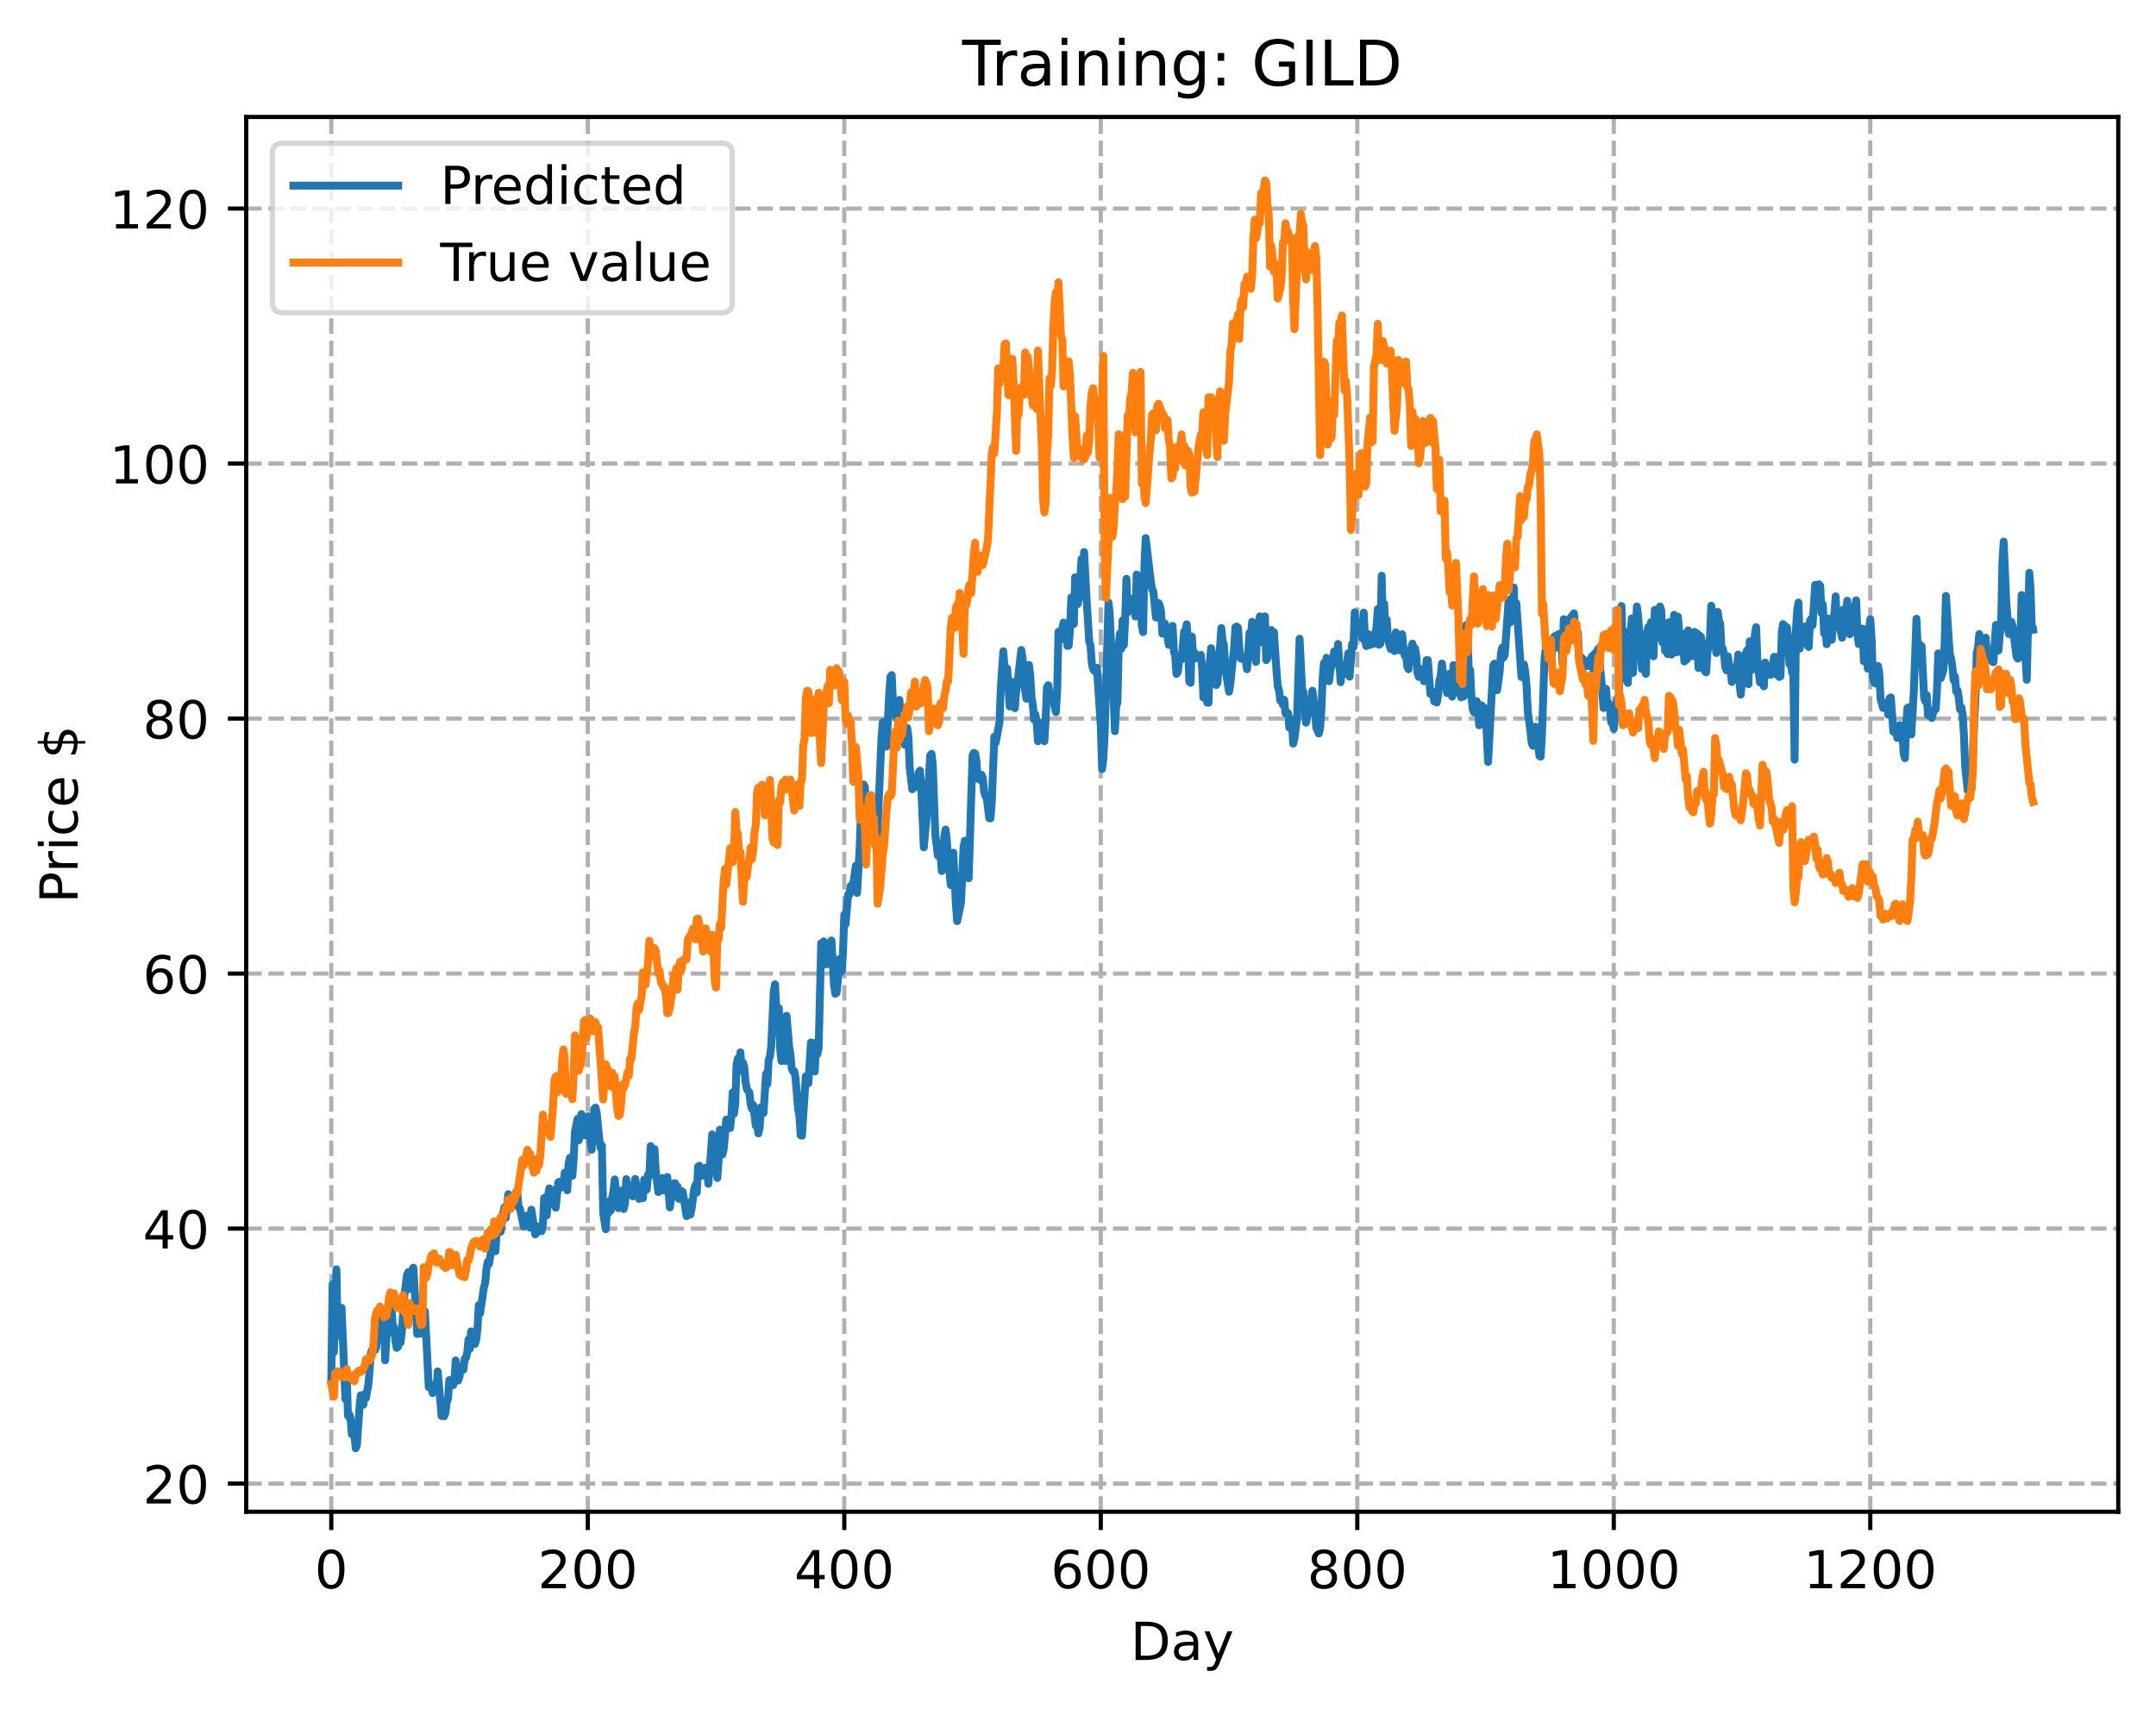 <?xml version="1.0" encoding="utf-8" standalone="no"?>
<!DOCTYPE svg PUBLIC "-//W3C//DTD SVG 1.1//EN"
  "http://www.w3.org/Graphics/SVG/1.1/DTD/svg11.dtd">
<!-- Created with matplotlib (https://matplotlib.org/) -->
<svg height="325.986pt" version="1.1" viewBox="0 0 411.286 325.986" width="411.286pt" xmlns="http://www.w3.org/2000/svg" xmlns:xlink="http://www.w3.org/1999/xlink">
 <defs>
  <style type="text/css">
*{stroke-linecap:butt;stroke-linejoin:round;}
  </style>
 </defs>
 <g id="figure_1">
  <g id="patch_1">
   <path d="M 0 325.986 
L 411.286 325.986 
L 411.286 0 
L 0 0 
z
" style="fill:#ffffff;"/>
  </g>
  <g id="axes_1">
   <g id="patch_2">
    <path d="M 46.966 288.43 
L 404.086 288.43 
L 404.086 22.318 
L 46.966 22.318 
z
" style="fill:#ffffff;"/>
   </g>
   <g id="matplotlib.axis_1">
    <g id="xtick_1">
     <g id="line2d_1">
      <path clip-path="url(#p2d2a34cdc2)" d="M 63.198 288.43 
L 63.198 22.318 
" style="fill:none;stroke:#b0b0b0;stroke-dasharray:2.96,1.28;stroke-dashoffset:0;stroke-width:0.8;"/>
     </g>
     <g id="line2d_2">
      <defs>
       <path d="M 0 0 
L 0 3.5 
" id="mf90b17fa87" style="stroke:#000000;stroke-width:0.8;"/>
      </defs>
      <g>
       <use style="stroke:#000000;stroke-width:0.8;" x="63.198" xlink:href="#mf90b17fa87" y="288.43"/>
      </g>
     </g>
     <g id="text_1">
      <!-- 0 -->
      <defs>
       <path d="M 31.781 66.406 
Q 24.172 66.406 20.328 58.906 
Q 16.5 51.422 16.5 36.375 
Q 16.5 21.391 20.328 13.891 
Q 24.172 6.391 31.781 6.391 
Q 39.453 6.391 43.281 13.891 
Q 47.125 21.391 47.125 36.375 
Q 47.125 51.422 43.281 58.906 
Q 39.453 66.406 31.781 66.406 
z
M 31.781 74.219 
Q 44.047 74.219 50.516 64.516 
Q 56.984 54.828 56.984 36.375 
Q 56.984 17.969 50.516 8.266 
Q 44.047 -1.422 31.781 -1.422 
Q 19.531 -1.422 13.062 8.266 
Q 6.594 17.969 6.594 36.375 
Q 6.594 54.828 13.062 64.516 
Q 19.531 74.219 31.781 74.219 
z
" id="DejaVuSans-48"/>
      </defs>
      <g transform="translate(60.017 303.029)scale(0.1 -0.1)">
       <use xlink:href="#DejaVuSans-48"/>
      </g>
     </g>
    </g>
    <g id="xtick_2">
     <g id="line2d_3">
      <path clip-path="url(#p2d2a34cdc2)" d="M 112.129 288.43 
L 112.129 22.318 
" style="fill:none;stroke:#b0b0b0;stroke-dasharray:2.96,1.28;stroke-dashoffset:0;stroke-width:0.8;"/>
     </g>
     <g id="line2d_4">
      <g>
       <use style="stroke:#000000;stroke-width:0.8;" x="112.129" xlink:href="#mf90b17fa87" y="288.43"/>
      </g>
     </g>
     <g id="text_2">
      <!-- 200 -->
      <defs>
       <path d="M 19.188 8.297 
L 53.609 8.297 
L 53.609 0 
L 7.328 0 
L 7.328 8.297 
Q 12.938 14.109 22.625 23.891 
Q 32.328 33.688 34.812 36.531 
Q 39.547 41.844 41.422 45.531 
Q 43.312 49.219 43.312 52.781 
Q 43.312 58.594 39.234 62.25 
Q 35.156 65.922 28.609 65.922 
Q 23.969 65.922 18.812 64.312 
Q 13.672 62.703 7.812 59.422 
L 7.812 69.391 
Q 13.766 71.781 18.938 73 
Q 24.125 74.219 28.422 74.219 
Q 39.75 74.219 46.484 68.547 
Q 53.219 62.891 53.219 53.422 
Q 53.219 48.922 51.531 44.891 
Q 49.859 40.875 45.406 35.406 
Q 44.188 33.984 37.641 27.219 
Q 31.109 20.453 19.188 8.297 
z
" id="DejaVuSans-50"/>
      </defs>
      <g transform="translate(102.585 303.029)scale(0.1 -0.1)">
       <use xlink:href="#DejaVuSans-50"/>
       <use x="63.623" xlink:href="#DejaVuSans-48"/>
       <use x="127.246" xlink:href="#DejaVuSans-48"/>
      </g>
     </g>
    </g>
    <g id="xtick_3">
     <g id="line2d_5">
      <path clip-path="url(#p2d2a34cdc2)" d="M 161.06 288.43 
L 161.06 22.318 
" style="fill:none;stroke:#b0b0b0;stroke-dasharray:2.96,1.28;stroke-dashoffset:0;stroke-width:0.8;"/>
     </g>
     <g id="line2d_6">
      <g>
       <use style="stroke:#000000;stroke-width:0.8;" x="161.06" xlink:href="#mf90b17fa87" y="288.43"/>
      </g>
     </g>
     <g id="text_3">
      <!-- 400 -->
      <defs>
       <path d="M 37.797 64.312 
L 12.891 25.391 
L 37.797 25.391 
z
M 35.203 72.906 
L 47.609 72.906 
L 47.609 25.391 
L 58.016 25.391 
L 58.016 17.188 
L 47.609 17.188 
L 47.609 0 
L 37.797 0 
L 37.797 17.188 
L 4.891 17.188 
L 4.891 26.703 
z
" id="DejaVuSans-52"/>
      </defs>
      <g transform="translate(151.516 303.029)scale(0.1 -0.1)">
       <use xlink:href="#DejaVuSans-52"/>
       <use x="63.623" xlink:href="#DejaVuSans-48"/>
       <use x="127.246" xlink:href="#DejaVuSans-48"/>
      </g>
     </g>
    </g>
    <g id="xtick_4">
     <g id="line2d_7">
      <path clip-path="url(#p2d2a34cdc2)" d="M 209.99 288.43 
L 209.99 22.318 
" style="fill:none;stroke:#b0b0b0;stroke-dasharray:2.96,1.28;stroke-dashoffset:0;stroke-width:0.8;"/>
     </g>
     <g id="line2d_8">
      <g>
       <use style="stroke:#000000;stroke-width:0.8;" x="209.99" xlink:href="#mf90b17fa87" y="288.43"/>
      </g>
     </g>
     <g id="text_4">
      <!-- 600 -->
      <defs>
       <path d="M 33.016 40.375 
Q 26.375 40.375 22.484 35.828 
Q 18.609 31.297 18.609 23.391 
Q 18.609 15.531 22.484 10.953 
Q 26.375 6.391 33.016 6.391 
Q 39.656 6.391 43.531 10.953 
Q 47.406 15.531 47.406 23.391 
Q 47.406 31.297 43.531 35.828 
Q 39.656 40.375 33.016 40.375 
z
M 52.594 71.297 
L 52.594 62.312 
Q 48.875 64.062 45.094 64.984 
Q 41.312 65.922 37.594 65.922 
Q 27.828 65.922 22.672 59.328 
Q 17.531 52.734 16.797 39.406 
Q 19.672 43.656 24.016 45.922 
Q 28.375 48.188 33.594 48.188 
Q 44.578 48.188 50.953 41.516 
Q 57.328 34.859 57.328 23.391 
Q 57.328 12.156 50.688 5.359 
Q 44.047 -1.422 33.016 -1.422 
Q 20.359 -1.422 13.672 8.266 
Q 6.984 17.969 6.984 36.375 
Q 6.984 53.656 15.188 63.938 
Q 23.391 74.219 37.203 74.219 
Q 40.922 74.219 44.703 73.484 
Q 48.484 72.75 52.594 71.297 
z
" id="DejaVuSans-54"/>
      </defs>
      <g transform="translate(200.446 303.029)scale(0.1 -0.1)">
       <use xlink:href="#DejaVuSans-54"/>
       <use x="63.623" xlink:href="#DejaVuSans-48"/>
       <use x="127.246" xlink:href="#DejaVuSans-48"/>
      </g>
     </g>
    </g>
    <g id="xtick_5">
     <g id="line2d_9">
      <path clip-path="url(#p2d2a34cdc2)" d="M 258.921 288.43 
L 258.921 22.318 
" style="fill:none;stroke:#b0b0b0;stroke-dasharray:2.96,1.28;stroke-dashoffset:0;stroke-width:0.8;"/>
     </g>
     <g id="line2d_10">
      <g>
       <use style="stroke:#000000;stroke-width:0.8;" x="258.921" xlink:href="#mf90b17fa87" y="288.43"/>
      </g>
     </g>
     <g id="text_5">
      <!-- 800 -->
      <defs>
       <path d="M 31.781 34.625 
Q 24.75 34.625 20.719 30.859 
Q 16.703 27.094 16.703 20.516 
Q 16.703 13.922 20.719 10.156 
Q 24.75 6.391 31.781 6.391 
Q 38.812 6.391 42.859 10.172 
Q 46.922 13.969 46.922 20.516 
Q 46.922 27.094 42.891 30.859 
Q 38.875 34.625 31.781 34.625 
z
M 21.922 38.812 
Q 15.578 40.375 12.031 44.719 
Q 8.5 49.078 8.5 55.328 
Q 8.5 64.062 14.719 69.141 
Q 20.953 74.219 31.781 74.219 
Q 42.672 74.219 48.875 69.141 
Q 55.078 64.062 55.078 55.328 
Q 55.078 49.078 51.531 44.719 
Q 48 40.375 41.703 38.812 
Q 48.828 37.156 52.797 32.312 
Q 56.781 27.484 56.781 20.516 
Q 56.781 9.906 50.312 4.234 
Q 43.844 -1.422 31.781 -1.422 
Q 19.734 -1.422 13.25 4.234 
Q 6.781 9.906 6.781 20.516 
Q 6.781 27.484 10.781 32.312 
Q 14.797 37.156 21.922 38.812 
z
M 18.312 54.391 
Q 18.312 48.734 21.844 45.562 
Q 25.391 42.391 31.781 42.391 
Q 38.141 42.391 41.719 45.562 
Q 45.312 48.734 45.312 54.391 
Q 45.312 60.062 41.719 63.234 
Q 38.141 66.406 31.781 66.406 
Q 25.391 66.406 21.844 63.234 
Q 18.312 60.062 18.312 54.391 
z
" id="DejaVuSans-56"/>
      </defs>
      <g transform="translate(249.377 303.029)scale(0.1 -0.1)">
       <use xlink:href="#DejaVuSans-56"/>
       <use x="63.623" xlink:href="#DejaVuSans-48"/>
       <use x="127.246" xlink:href="#DejaVuSans-48"/>
      </g>
     </g>
    </g>
    <g id="xtick_6">
     <g id="line2d_11">
      <path clip-path="url(#p2d2a34cdc2)" d="M 307.851 288.43 
L 307.851 22.318 
" style="fill:none;stroke:#b0b0b0;stroke-dasharray:2.96,1.28;stroke-dashoffset:0;stroke-width:0.8;"/>
     </g>
     <g id="line2d_12">
      <g>
       <use style="stroke:#000000;stroke-width:0.8;" x="307.851" xlink:href="#mf90b17fa87" y="288.43"/>
      </g>
     </g>
     <g id="text_6">
      <!-- 1000 -->
      <defs>
       <path d="M 12.406 8.297 
L 28.516 8.297 
L 28.516 63.922 
L 10.984 60.406 
L 10.984 69.391 
L 28.422 72.906 
L 38.281 72.906 
L 38.281 8.297 
L 54.391 8.297 
L 54.391 0 
L 12.406 0 
z
" id="DejaVuSans-49"/>
      </defs>
      <g transform="translate(295.126 303.029)scale(0.1 -0.1)">
       <use xlink:href="#DejaVuSans-49"/>
       <use x="63.623" xlink:href="#DejaVuSans-48"/>
       <use x="127.246" xlink:href="#DejaVuSans-48"/>
       <use x="190.869" xlink:href="#DejaVuSans-48"/>
      </g>
     </g>
    </g>
    <g id="xtick_7">
     <g id="line2d_13">
      <path clip-path="url(#p2d2a34cdc2)" d="M 356.782 288.43 
L 356.782 22.318 
" style="fill:none;stroke:#b0b0b0;stroke-dasharray:2.96,1.28;stroke-dashoffset:0;stroke-width:0.8;"/>
     </g>
     <g id="line2d_14">
      <g>
       <use style="stroke:#000000;stroke-width:0.8;" x="356.782" xlink:href="#mf90b17fa87" y="288.43"/>
      </g>
     </g>
     <g id="text_7">
      <!-- 1200 -->
      <g transform="translate(344.057 303.029)scale(0.1 -0.1)">
       <use xlink:href="#DejaVuSans-49"/>
       <use x="63.623" xlink:href="#DejaVuSans-50"/>
       <use x="127.246" xlink:href="#DejaVuSans-48"/>
       <use x="190.869" xlink:href="#DejaVuSans-48"/>
      </g>
     </g>
    </g>
    <g id="text_8">
     <!-- Day -->
     <defs>
      <path d="M 19.672 64.797 
L 19.672 8.109 
L 31.594 8.109 
Q 46.688 8.109 53.688 14.938 
Q 60.688 21.781 60.688 36.531 
Q 60.688 51.172 53.688 57.984 
Q 46.688 64.797 31.594 64.797 
z
M 9.812 72.906 
L 30.078 72.906 
Q 51.266 72.906 61.172 64.094 
Q 71.094 55.281 71.094 36.531 
Q 71.094 17.672 61.125 8.828 
Q 51.172 0 30.078 0 
L 9.812 0 
z
" id="DejaVuSans-68"/>
      <path d="M 34.281 27.484 
Q 23.391 27.484 19.188 25 
Q 14.984 22.516 14.984 16.5 
Q 14.984 11.719 18.141 8.906 
Q 21.297 6.109 26.703 6.109 
Q 34.188 6.109 38.703 11.406 
Q 43.219 16.703 43.219 25.484 
L 43.219 27.484 
z
M 52.203 31.203 
L 52.203 0 
L 43.219 0 
L 43.219 8.297 
Q 40.141 3.328 35.547 0.953 
Q 30.953 -1.422 24.312 -1.422 
Q 15.922 -1.422 10.953 3.297 
Q 6 8.016 6 15.922 
Q 6 25.141 12.172 29.828 
Q 18.359 34.516 30.609 34.516 
L 43.219 34.516 
L 43.219 35.406 
Q 43.219 41.609 39.141 45 
Q 35.062 48.391 27.688 48.391 
Q 23 48.391 18.547 47.266 
Q 14.109 46.141 10.016 43.891 
L 10.016 52.203 
Q 14.938 54.109 19.578 55.047 
Q 24.219 56 28.609 56 
Q 40.484 56 46.344 49.844 
Q 52.203 43.703 52.203 31.203 
z
" id="DejaVuSans-97"/>
      <path d="M 32.172 -5.078 
Q 28.375 -14.844 24.75 -17.812 
Q 21.141 -20.797 15.094 -20.797 
L 7.906 -20.797 
L 7.906 -13.281 
L 13.188 -13.281 
Q 16.891 -13.281 18.938 -11.516 
Q 21 -9.766 23.484 -3.219 
L 25.094 0.875 
L 2.984 54.688 
L 12.5 54.688 
L 29.594 11.922 
L 46.688 54.688 
L 56.203 54.688 
z
" id="DejaVuSans-121"/>
     </defs>
     <g transform="translate(215.652 316.707)scale(0.1 -0.1)">
      <use xlink:href="#DejaVuSans-68"/>
      <use x="77.002" xlink:href="#DejaVuSans-97"/>
      <use x="138.281" xlink:href="#DejaVuSans-121"/>
     </g>
    </g>
   </g>
   <g id="matplotlib.axis_2">
    <g id="ytick_1">
     <g id="line2d_15">
      <path clip-path="url(#p2d2a34cdc2)" d="M 46.966 283.058 
L 404.086 283.058 
" style="fill:none;stroke:#b0b0b0;stroke-dasharray:2.96,1.28;stroke-dashoffset:0;stroke-width:0.8;"/>
     </g>
     <g id="line2d_16">
      <defs>
       <path d="M 0 0 
L -3.5 0 
" id="maebb398de9" style="stroke:#000000;stroke-width:0.8;"/>
      </defs>
      <g>
       <use style="stroke:#000000;stroke-width:0.8;" x="46.966" xlink:href="#maebb398de9" y="283.058"/>
      </g>
     </g>
     <g id="text_9">
      <!-- 20 -->
      <g transform="translate(27.241 286.857)scale(0.1 -0.1)">
       <use xlink:href="#DejaVuSans-50"/>
       <use x="63.623" xlink:href="#DejaVuSans-48"/>
      </g>
     </g>
    </g>
    <g id="ytick_2">
     <g id="line2d_17">
      <path clip-path="url(#p2d2a34cdc2)" d="M 46.966 234.404 
L 404.086 234.404 
" style="fill:none;stroke:#b0b0b0;stroke-dasharray:2.96,1.28;stroke-dashoffset:0;stroke-width:0.8;"/>
     </g>
     <g id="line2d_18">
      <g>
       <use style="stroke:#000000;stroke-width:0.8;" x="46.966" xlink:href="#maebb398de9" y="234.404"/>
      </g>
     </g>
     <g id="text_10">
      <!-- 40 -->
      <g transform="translate(27.241 238.204)scale(0.1 -0.1)">
       <use xlink:href="#DejaVuSans-52"/>
       <use x="63.623" xlink:href="#DejaVuSans-48"/>
      </g>
     </g>
    </g>
    <g id="ytick_3">
     <g id="line2d_19">
      <path clip-path="url(#p2d2a34cdc2)" d="M 46.966 185.751 
L 404.086 185.751 
" style="fill:none;stroke:#b0b0b0;stroke-dasharray:2.96,1.28;stroke-dashoffset:0;stroke-width:0.8;"/>
     </g>
     <g id="line2d_20">
      <g>
       <use style="stroke:#000000;stroke-width:0.8;" x="46.966" xlink:href="#maebb398de9" y="185.751"/>
      </g>
     </g>
     <g id="text_11">
      <!-- 60 -->
      <g transform="translate(27.241 189.55)scale(0.1 -0.1)">
       <use xlink:href="#DejaVuSans-54"/>
       <use x="63.623" xlink:href="#DejaVuSans-48"/>
      </g>
     </g>
    </g>
    <g id="ytick_4">
     <g id="line2d_21">
      <path clip-path="url(#p2d2a34cdc2)" d="M 46.966 137.097 
L 404.086 137.097 
" style="fill:none;stroke:#b0b0b0;stroke-dasharray:2.96,1.28;stroke-dashoffset:0;stroke-width:0.8;"/>
     </g>
     <g id="line2d_22">
      <g>
       <use style="stroke:#000000;stroke-width:0.8;" x="46.966" xlink:href="#maebb398de9" y="137.097"/>
      </g>
     </g>
     <g id="text_12">
      <!-- 80 -->
      <g transform="translate(27.241 140.897)scale(0.1 -0.1)">
       <use xlink:href="#DejaVuSans-56"/>
       <use x="63.623" xlink:href="#DejaVuSans-48"/>
      </g>
     </g>
    </g>
    <g id="ytick_5">
     <g id="line2d_23">
      <path clip-path="url(#p2d2a34cdc2)" d="M 46.966 88.444 
L 404.086 88.444 
" style="fill:none;stroke:#b0b0b0;stroke-dasharray:2.96,1.28;stroke-dashoffset:0;stroke-width:0.8;"/>
     </g>
     <g id="line2d_24">
      <g>
       <use style="stroke:#000000;stroke-width:0.8;" x="46.966" xlink:href="#maebb398de9" y="88.444"/>
      </g>
     </g>
     <g id="text_13">
      <!-- 100 -->
      <g transform="translate(20.878 92.243)scale(0.1 -0.1)">
       <use xlink:href="#DejaVuSans-49"/>
       <use x="63.623" xlink:href="#DejaVuSans-48"/>
       <use x="127.246" xlink:href="#DejaVuSans-48"/>
      </g>
     </g>
    </g>
    <g id="ytick_6">
     <g id="line2d_25">
      <path clip-path="url(#p2d2a34cdc2)" d="M 46.966 39.79 
L 404.086 39.79 
" style="fill:none;stroke:#b0b0b0;stroke-dasharray:2.96,1.28;stroke-dashoffset:0;stroke-width:0.8;"/>
     </g>
     <g id="line2d_26">
      <g>
       <use style="stroke:#000000;stroke-width:0.8;" x="46.966" xlink:href="#maebb398de9" y="39.79"/>
      </g>
     </g>
     <g id="text_14">
      <!-- 120 -->
      <g transform="translate(20.878 43.59)scale(0.1 -0.1)">
       <use xlink:href="#DejaVuSans-49"/>
       <use x="63.623" xlink:href="#DejaVuSans-50"/>
       <use x="127.246" xlink:href="#DejaVuSans-48"/>
      </g>
     </g>
    </g>
    <g id="text_15">
     <!-- Price $ -->
     <defs>
      <path d="M 19.672 64.797 
L 19.672 37.406 
L 32.078 37.406 
Q 38.969 37.406 42.719 40.969 
Q 46.484 44.531 46.484 51.125 
Q 46.484 57.672 42.719 61.234 
Q 38.969 64.797 32.078 64.797 
z
M 9.812 72.906 
L 32.078 72.906 
Q 44.344 72.906 50.609 67.359 
Q 56.891 61.812 56.891 51.125 
Q 56.891 40.328 50.609 34.812 
Q 44.344 29.297 32.078 29.297 
L 19.672 29.297 
L 19.672 0 
L 9.812 0 
z
" id="DejaVuSans-80"/>
      <path d="M 41.109 46.297 
Q 39.594 47.172 37.812 47.578 
Q 36.031 48 33.891 48 
Q 26.266 48 22.188 43.047 
Q 18.109 38.094 18.109 28.812 
L 18.109 0 
L 9.078 0 
L 9.078 54.688 
L 18.109 54.688 
L 18.109 46.188 
Q 20.953 51.172 25.484 53.578 
Q 30.031 56 36.531 56 
Q 37.453 56 38.578 55.875 
Q 39.703 55.766 41.062 55.516 
z
" id="DejaVuSans-114"/>
      <path d="M 9.422 54.688 
L 18.406 54.688 
L 18.406 0 
L 9.422 0 
z
M 9.422 75.984 
L 18.406 75.984 
L 18.406 64.594 
L 9.422 64.594 
z
" id="DejaVuSans-105"/>
      <path d="M 48.781 52.594 
L 48.781 44.188 
Q 44.969 46.297 41.141 47.344 
Q 37.312 48.391 33.406 48.391 
Q 24.656 48.391 19.812 42.844 
Q 14.984 37.312 14.984 27.297 
Q 14.984 17.281 19.812 11.734 
Q 24.656 6.203 33.406 6.203 
Q 37.312 6.203 41.141 7.25 
Q 44.969 8.297 48.781 10.406 
L 48.781 2.094 
Q 45.016 0.344 40.984 -0.531 
Q 36.969 -1.422 32.422 -1.422 
Q 20.062 -1.422 12.781 6.344 
Q 5.516 14.109 5.516 27.297 
Q 5.516 40.672 12.859 48.328 
Q 20.219 56 33.016 56 
Q 37.156 56 41.109 55.141 
Q 45.062 54.297 48.781 52.594 
z
" id="DejaVuSans-99"/>
      <path d="M 56.203 29.594 
L 56.203 25.203 
L 14.891 25.203 
Q 15.484 15.922 20.484 11.062 
Q 25.484 6.203 34.422 6.203 
Q 39.594 6.203 44.453 7.469 
Q 49.312 8.734 54.109 11.281 
L 54.109 2.781 
Q 49.266 0.734 44.188 -0.344 
Q 39.109 -1.422 33.891 -1.422 
Q 20.797 -1.422 13.156 6.188 
Q 5.516 13.812 5.516 26.812 
Q 5.516 40.234 12.766 48.109 
Q 20.016 56 32.328 56 
Q 43.359 56 49.781 48.891 
Q 56.203 41.797 56.203 29.594 
z
M 47.219 32.234 
Q 47.125 39.594 43.094 43.984 
Q 39.062 48.391 32.422 48.391 
Q 24.906 48.391 20.391 44.141 
Q 15.875 39.891 15.188 32.172 
z
" id="DejaVuSans-101"/>
      <path id="DejaVuSans-32"/>
      <path d="M 33.797 -14.703 
L 28.906 -14.703 
L 28.859 0 
Q 23.734 0.094 18.609 1.188 
Q 13.484 2.297 8.297 4.5 
L 8.297 13.281 
Q 13.281 10.156 18.375 8.562 
Q 23.484 6.984 28.906 6.938 
L 28.906 29.203 
Q 18.109 30.953 13.203 35.156 
Q 8.297 39.359 8.297 46.688 
Q 8.297 54.641 13.625 59.219 
Q 18.953 63.812 28.906 64.5 
L 28.906 75.984 
L 33.797 75.984 
L 33.797 64.656 
Q 38.328 64.453 42.578 63.688 
Q 46.828 62.938 50.875 61.625 
L 50.875 53.078 
Q 46.828 55.125 42.547 56.25 
Q 38.281 57.375 33.797 57.562 
L 33.797 36.719 
Q 44.875 35.016 50.094 30.609 
Q 55.328 26.219 55.328 18.609 
Q 55.328 10.359 49.781 5.594 
Q 44.234 0.828 33.797 0.094 
z
M 28.906 37.594 
L 28.906 57.625 
Q 23.25 56.984 20.266 54.391 
Q 17.281 51.812 17.281 47.516 
Q 17.281 43.312 20.031 40.969 
Q 22.797 38.625 28.906 37.594 
z
M 33.797 28.219 
L 33.797 7.078 
Q 39.984 7.906 43.141 10.594 
Q 46.297 13.281 46.297 17.672 
Q 46.297 21.969 43.281 24.5 
Q 40.281 27.047 33.797 28.219 
z
" id="DejaVuSans-36"/>
     </defs>
     <g transform="translate(14.798 172.342)rotate(-90)scale(0.1 -0.1)">
      <use xlink:href="#DejaVuSans-80"/>
      <use x="58.553" xlink:href="#DejaVuSans-114"/>
      <use x="99.666" xlink:href="#DejaVuSans-105"/>
      <use x="127.449" xlink:href="#DejaVuSans-99"/>
      <use x="182.43" xlink:href="#DejaVuSans-101"/>
      <use x="243.953" xlink:href="#DejaVuSans-32"/>
      <use x="275.74" xlink:href="#DejaVuSans-36"/>
     </g>
    </g>
   </g>
   <g id="line2d_27">
    <path clip-path="url(#p2d2a34cdc2)" d="M 63.198 263.244 
L 63.443 245.058 
L 63.688 257.976 
L 64.177 242.177 
L 64.422 254.843 
L 64.666 253.648 
L 64.911 253.663 
L 65.156 249.52 
L 65.89 266.937 
L 66.134 262.099 
L 66.379 270.129 
L 66.623 269.836 
L 66.868 270.58 
L 67.113 273.639 
L 67.357 273.769 
L 67.602 273.505 
L 67.847 276.334 
L 68.091 275.721 
L 68.581 268.435 
L 68.825 266.214 
L 69.07 267.827 
L 69.315 268.012 
L 69.559 265.978 
L 69.804 266.749 
L 70.293 264.023 
L 70.783 257.968 
L 71.272 257.068 
L 71.517 257.595 
L 71.761 257.103 
L 72.006 254.661 
L 72.251 254.79 
L 72.495 254.491 
L 72.74 252.879 
L 72.984 250.159 
L 73.229 250.786 
L 73.474 259.546 
L 73.718 255.118 
L 74.208 252.842 
L 74.452 250.323 
L 74.697 249.462 
L 74.942 253.671 
L 75.186 253.229 
L 75.431 255.845 
L 75.676 257.164 
L 75.92 256.975 
L 76.165 255.43 
L 76.41 256.164 
L 76.654 254.223 
L 77.144 247.191 
L 77.633 243.269 
L 77.878 242.714 
L 78.122 245.93 
L 78.367 242.619 
L 78.611 242.333 
L 78.856 241.861 
L 79.59 254.522 
L 79.835 253.931 
L 80.079 249.699 
L 80.324 254.445 
L 80.569 252.996 
L 80.813 250.862 
L 81.058 250.191 
L 81.792 264.654 
L 82.281 264.313 
L 82.526 265.793 
L 82.771 264.209 
L 83.015 265.244 
L 83.26 265.363 
L 83.505 261.661 
L 84.239 270.173 
L 84.483 269.448 
L 84.728 270.216 
L 84.972 269.558 
L 85.217 267.571 
L 85.462 266.909 
L 85.706 263.318 
L 85.951 264.154 
L 86.196 263.575 
L 86.44 264.282 
L 86.685 263.406 
L 86.93 259.571 
L 87.419 263.395 
L 87.664 262.607 
L 87.908 260.816 
L 88.153 260.991 
L 88.398 261.329 
L 88.642 259.268 
L 88.887 259.097 
L 89.132 258.111 
L 89.376 255.576 
L 89.621 257.36 
L 89.866 254.022 
L 90.355 254.976 
L 90.599 256.423 
L 90.844 255.615 
L 91.089 253.556 
L 91.333 249.001 
L 91.578 250.593 
L 92.312 245.623 
L 92.557 244.797 
L 92.801 242.108 
L 93.046 240.744 
L 93.291 241.119 
L 93.78 238.143 
L 94.025 238.444 
L 94.269 236.928 
L 94.514 238.73 
L 94.759 234.832 
L 95.003 234.434 
L 95.248 233.535 
L 95.493 235.034 
L 95.982 231.489 
L 96.227 230.355 
L 96.471 232.376 
L 96.96 227.84 
L 97.45 230.209 
L 97.694 228.481 
L 97.939 229.317 
L 98.184 229.364 
L 98.673 227.304 
L 98.918 230.278 
L 99.162 230.578 
L 99.652 232.772 
L 99.896 233.991 
L 100.141 232.809 
L 100.386 233.022 
L 100.63 231.884 
L 101.12 234.219 
L 101.364 230.802 
L 102.098 235.524 
L 102.343 235.275 
L 102.587 234.03 
L 103.077 233.994 
L 103.321 234.887 
L 103.566 233.51 
L 103.811 228.556 
L 104.055 230.877 
L 104.3 231.885 
L 104.545 228.097 
L 104.789 226.729 
L 105.034 229.828 
L 105.279 227.036 
L 105.523 228.517 
L 105.768 228.141 
L 106.013 230.422 
L 106.502 225.587 
L 106.747 225.468 
L 106.991 226.598 
L 107.236 225.998 
L 107.481 226.228 
L 107.725 223.73 
L 107.97 223.651 
L 108.215 227.108 
L 108.459 222.148 
L 108.704 220.917 
L 108.948 223.891 
L 109.193 224.338 
L 109.438 221.038 
L 109.682 215.96 
L 110.172 213.481 
L 110.416 217.556 
L 110.661 216.674 
L 110.906 212.568 
L 111.15 215.39 
L 111.395 215.468 
L 111.64 216.597 
L 111.884 215.601 
L 112.129 212.991 
L 112.374 216.578 
L 112.618 217.571 
L 112.863 219.363 
L 113.352 211.576 
L 113.597 211.316 
L 113.842 212.375 
L 114.331 217.517 
L 114.575 219.009 
L 114.82 218.559 
L 115.065 231.391 
L 115.554 234.517 
L 115.799 230.123 
L 116.043 231.46 
L 116.288 229.157 
L 116.533 230.94 
L 116.777 228.571 
L 117.022 227.332 
L 117.267 225.031 
L 117.756 229.269 
L 118.001 230.517 
L 118.245 229.2 
L 118.49 227.172 
L 118.735 228.538 
L 118.979 230.677 
L 119.224 229.587 
L 119.469 224.978 
L 119.713 226.814 
L 119.958 226.366 
L 120.203 226.426 
L 120.447 227.086 
L 120.692 228.243 
L 121.181 224.927 
L 121.426 226.314 
L 121.67 226.623 
L 121.915 228.747 
L 122.16 227.765 
L 122.649 228.606 
L 122.894 225.042 
L 123.138 226.771 
L 123.383 226.957 
L 123.628 224.064 
L 123.872 224.421 
L 124.117 218.658 
L 124.362 220.381 
L 124.851 219.248 
L 125.096 223.454 
L 125.585 227.436 
L 125.83 226.339 
L 126.074 227.148 
L 126.319 224.741 
L 126.563 225.451 
L 126.808 227.16 
L 127.053 226.507 
L 127.297 224.559 
L 127.787 230.364 
L 128.031 228.607 
L 128.276 227.963 
L 128.521 225.822 
L 128.765 225.746 
L 129.01 227.359 
L 129.255 226.37 
L 129.499 228.728 
L 129.744 228.43 
L 129.989 227.232 
L 130.233 227.393 
L 130.723 230.422 
L 130.967 232.033 
L 131.212 229.596 
L 131.457 229.454 
L 131.701 231.712 
L 131.946 230.574 
L 132.435 226.768 
L 132.68 226.069 
L 132.924 227.538 
L 133.169 222.589 
L 133.414 222.423 
L 133.658 222.816 
L 133.903 224.322 
L 134.148 223.487 
L 134.392 224.224 
L 134.637 222.796 
L 134.882 223.274 
L 135.126 225.867 
L 135.616 220.003 
L 135.86 216.437 
L 136.105 219.219 
L 136.594 221.57 
L 136.839 224.75 
L 137.084 221.429 
L 137.328 215.532 
L 137.573 216.234 
L 137.818 220.267 
L 138.062 219.236 
L 138.551 213.616 
L 138.796 214.587 
L 139.041 213.571 
L 139.285 215.225 
L 139.53 212.843 
L 139.775 208.406 
L 140.019 212.472 
L 140.264 210.573 
L 140.509 203.101 
L 140.753 201.971 
L 140.998 203.152 
L 141.243 200.776 
L 141.487 204.273 
L 141.732 202.757 
L 141.977 203.583 
L 142.221 206.455 
L 142.466 207.795 
L 142.955 208.473 
L 143.2 210.719 
L 143.445 211.567 
L 143.689 210.825 
L 144.178 214.771 
L 144.423 214.2 
L 144.668 216.244 
L 144.912 215.222 
L 145.157 211.247 
L 145.402 211.321 
L 145.646 212.366 
L 146.136 204.887 
L 146.38 206.83 
L 146.625 202.318 
L 146.87 201.547 
L 147.114 199.724 
L 147.604 189.117 
L 147.848 187.804 
L 148.338 197.04 
L 148.582 192.348 
L 148.827 200.131 
L 149.072 202.443 
L 149.316 199.186 
L 149.561 202.003 
L 149.806 202.433 
L 150.05 193.807 
L 150.539 199.671 
L 150.784 201.163 
L 151.029 203.85 
L 151.273 204.387 
L 151.518 204.383 
L 151.763 205.719 
L 152.252 211.59 
L 152.497 212.891 
L 152.741 216.613 
L 152.986 216.689 
L 153.72 205.331 
L 153.965 205.82 
L 154.209 206.677 
L 154.699 198.906 
L 154.943 199.983 
L 155.188 203.823 
L 155.433 204.447 
L 155.677 198.867 
L 155.922 201.138 
L 156.166 199.952 
L 156.656 179.974 
L 156.9 181.387 
L 157.145 179.603 
L 157.39 180.921 
L 157.634 183.996 
L 157.879 182.248 
L 158.124 182.541 
L 158.368 180.132 
L 158.613 179.443 
L 159.102 188.021 
L 159.347 189.597 
L 159.592 189.422 
L 159.836 187.141 
L 160.081 182.998 
L 160.326 184.607 
L 160.57 185.371 
L 160.815 181.59 
L 161.06 174.505 
L 161.304 176.326 
L 161.794 170.675 
L 162.038 170.662 
L 162.283 169.017 
L 162.527 169.127 
L 162.772 168.679 
L 163.261 165.178 
L 163.506 170.365 
L 163.995 161.78 
L 164.24 155.074 
L 164.729 149.675 
L 164.974 150.089 
L 165.463 158.529 
L 165.708 156.367 
L 165.953 155.51 
L 166.197 154.188 
L 166.442 154.08 
L 166.687 156.31 
L 166.931 160.431 
L 167.176 160.831 
L 167.421 158.037 
L 168.154 140.769 
L 168.399 137.787 
L 168.644 138.708 
L 169.133 142.427 
L 169.622 132.523 
L 169.867 129.14 
L 170.112 128.805 
L 170.356 134.27 
L 171.09 137.167 
L 171.58 133.533 
L 171.824 136.633 
L 172.314 139.087 
L 172.558 142.096 
L 172.803 141.32 
L 173.048 138.872 
L 173.292 140.53 
L 173.537 146.472 
L 174.026 150.588 
L 174.271 150.263 
L 174.76 148.941 
L 175.005 150.183 
L 175.249 147.398 
L 175.494 147.027 
L 175.739 150.264 
L 176.228 161.669 
L 176.717 156.357 
L 177.451 144.157 
L 177.696 143.821 
L 177.941 145.968 
L 178.43 159.32 
L 178.919 163.261 
L 179.164 161.334 
L 179.409 162.872 
L 179.653 166.181 
L 179.898 164.522 
L 180.142 159.422 
L 180.387 158.26 
L 180.632 160.43 
L 180.876 165.43 
L 181.121 166.425 
L 181.366 168.872 
L 181.855 162.682 
L 182.344 172.489 
L 182.589 175.752 
L 183.323 172.224 
L 183.812 161.554 
L 184.057 160.404 
L 184.791 167.559 
L 185.525 144.151 
L 185.77 143.644 
L 186.014 143.765 
L 186.259 145.066 
L 186.503 148.582 
L 186.748 148.106 
L 186.993 148.813 
L 187.237 147.82 
L 187.482 148.392 
L 187.727 151.012 
L 187.971 151.869 
L 188.216 152.064 
L 188.705 156.098 
L 188.95 156.144 
L 189.195 153.035 
L 189.684 140.562 
L 189.929 141.748 
L 190.663 137.815 
L 190.907 131.477 
L 191.397 124.253 
L 191.641 127.752 
L 191.886 127.348 
L 192.13 127.559 
L 192.62 134.8 
L 192.864 130.023 
L 193.109 130.286 
L 193.354 134.593 
L 193.598 135.117 
L 193.843 131.951 
L 194.088 130.404 
L 194.822 124.009 
L 195.066 125.468 
L 195.311 130.087 
L 195.8 133.311 
L 196.045 131.195 
L 196.29 126.863 
L 196.534 128.886 
L 196.779 133.108 
L 197.024 134.415 
L 197.268 137.286 
L 197.513 136.305 
L 197.758 137.883 
L 198.002 141.425 
L 198.247 139.292 
L 198.491 138.776 
L 198.736 137.859 
L 199.225 141.418 
L 199.47 137.367 
L 199.715 131.175 
L 199.959 130.739 
L 200.204 132.094 
L 200.449 132.705 
L 200.693 132.529 
L 201.427 135.879 
L 201.672 131.681 
L 201.917 120.543 
L 202.161 122.195 
L 202.895 118.776 
L 203.14 119.98 
L 203.385 119.256 
L 203.629 123.247 
L 203.874 123.189 
L 204.118 120.084 
L 204.363 114.015 
L 204.608 114.555 
L 204.852 119.058 
L 205.097 110.145 
L 205.342 110.615 
L 205.586 115.256 
L 205.831 113.972 
L 206.32 106.645 
L 206.565 109.589 
L 206.81 105.331 
L 207.299 114.692 
L 207.788 122.426 
L 208.033 123.17 
L 208.278 126.57 
L 208.522 127.682 
L 208.767 128.026 
L 209.012 127.567 
L 209.256 127.407 
L 209.99 138.516 
L 210.235 146.723 
L 210.479 144.691 
L 210.724 140.199 
L 211.458 114.948 
L 211.703 117.11 
L 212.192 129.216 
L 212.437 133.282 
L 212.681 139.511 
L 212.926 134.811 
L 213.171 133.976 
L 213.415 122.978 
L 213.66 120.852 
L 213.905 123.799 
L 214.149 118.388 
L 214.394 123.075 
L 214.639 118.174 
L 214.883 110.432 
L 215.128 116.846 
L 215.617 114.235 
L 215.862 115.543 
L 216.106 116.177 
L 216.351 115.701 
L 216.596 117.629 
L 216.84 109.608 
L 217.33 114.47 
L 217.574 114.35 
L 217.819 119.401 
L 218.064 120.619 
L 218.308 108.086 
L 218.553 102.66 
L 219.532 110.973 
L 219.776 112.377 
L 220.021 112.896 
L 220.51 117.825 
L 220.755 117.825 
L 221 115.048 
L 221.244 115.469 
L 221.489 116.719 
L 221.734 120.909 
L 221.978 120.185 
L 222.223 118.964 
L 222.467 119.647 
L 222.957 123.041 
L 223.201 122.306 
L 223.446 122.242 
L 223.691 119.41 
L 223.935 124.256 
L 224.18 125.161 
L 224.425 128.57 
L 224.669 128.272 
L 224.914 126.236 
L 225.159 125.83 
L 225.403 125.808 
L 225.893 120.505 
L 226.137 120.413 
L 226.382 119.103 
L 226.627 122.493 
L 226.871 130.063 
L 227.116 130.283 
L 227.361 121.437 
L 227.605 125.015 
L 227.85 124.49 
L 228.094 125.617 
L 228.339 125.354 
L 228.584 125.59 
L 228.828 125.142 
L 229.073 124.939 
L 229.318 127.439 
L 229.562 133.092 
L 229.807 132.476 
L 230.052 132.598 
L 230.296 134.061 
L 230.541 134.084 
L 230.786 126.437 
L 231.03 123.666 
L 231.275 125.151 
L 231.52 125.087 
L 231.764 126.569 
L 232.009 130.692 
L 232.254 130.317 
L 232.988 119.825 
L 233.232 122.358 
L 233.477 122.948 
L 233.722 127.355 
L 234.455 131.989 
L 234.7 130.514 
L 235.189 125.684 
L 235.434 123.528 
L 235.679 119.661 
L 235.923 119.535 
L 236.168 119.771 
L 236.413 123.769 
L 236.657 125.612 
L 236.902 125.707 
L 237.147 125.366 
L 237.391 125.358 
L 237.636 126.046 
L 237.881 127.68 
L 238.37 120.728 
L 238.615 122.006 
L 238.859 118.639 
L 239.104 123.642 
L 239.593 126.297 
L 239.838 119.391 
L 240.082 119.149 
L 240.327 117.602 
L 240.572 122.532 
L 240.816 120.992 
L 241.061 120.547 
L 241.306 117.597 
L 241.55 125.943 
L 241.795 125.598 
L 242.04 121.514 
L 242.284 122.583 
L 242.529 120.206 
L 242.774 123.256 
L 243.018 120.614 
L 243.508 128.059 
L 243.752 130.946 
L 243.997 131.756 
L 244.242 133.7 
L 244.486 133.32 
L 244.731 134.486 
L 244.976 133.51 
L 245.22 136.102 
L 245.465 135.868 
L 245.709 136.068 
L 245.954 138.826 
L 246.199 137.146 
L 246.443 137.272 
L 246.688 141.872 
L 246.933 140.892 
L 247.422 137.14 
L 247.911 121.854 
L 248.401 131.626 
L 248.645 132.019 
L 249.135 137.887 
L 249.379 136.859 
L 249.624 133.897 
L 249.869 133.542 
L 250.113 134.173 
L 250.358 131.782 
L 250.847 135.471 
L 251.092 138.83 
L 251.581 139.95 
L 251.826 138.974 
L 252.07 135.512 
L 252.315 129.425 
L 252.56 126.503 
L 252.804 128.556 
L 253.049 125.491 
L 253.538 129.964 
L 253.783 127.745 
L 254.028 127.166 
L 254.272 126.242 
L 254.517 124.276 
L 254.762 126.19 
L 255.006 125.929 
L 255.251 122.873 
L 255.74 130.172 
L 255.985 127.722 
L 256.23 128.709 
L 256.719 127.802 
L 256.964 126.572 
L 257.208 124.632 
L 257.453 129.104 
L 257.942 122.832 
L 258.187 123.474 
L 258.431 116.825 
L 258.676 119.541 
L 258.921 118.575 
L 259.165 120.12 
L 259.41 119.991 
L 259.655 120.696 
L 259.899 121.831 
L 260.144 116.883 
L 260.389 122.008 
L 260.633 123.257 
L 260.878 123.118 
L 261.123 121.031 
L 261.367 123.063 
L 261.612 121.445 
L 261.857 122.723 
L 262.101 122.826 
L 262.591 119.622 
L 262.835 116.201 
L 263.08 123.026 
L 263.325 122.826 
L 263.569 109.839 
L 263.814 119.249 
L 264.058 115.223 
L 264.303 121.557 
L 264.548 118.248 
L 264.792 122.114 
L 265.282 123.808 
L 265.526 121.847 
L 265.771 122.111 
L 266.016 124.211 
L 266.26 120.659 
L 266.505 121.133 
L 266.75 123.329 
L 266.994 124.078 
L 267.239 122.962 
L 267.484 121.006 
L 267.728 123.747 
L 267.973 125.1 
L 268.218 124.91 
L 268.462 127.193 
L 268.707 127.681 
L 268.952 124.787 
L 269.441 122.804 
L 269.685 123.771 
L 269.93 123.696 
L 270.175 125.035 
L 270.419 128.444 
L 270.664 129.161 
L 270.909 128.93 
L 271.153 127.697 
L 271.398 127.983 
L 271.643 129.98 
L 271.887 129.348 
L 272.132 125.947 
L 272.377 125.95 
L 272.866 132.391 
L 273.111 131.912 
L 273.355 132.052 
L 273.6 133.832 
L 273.845 133.199 
L 274.089 134.051 
L 274.334 132.599 
L 274.579 129.817 
L 274.823 129.036 
L 275.068 126.595 
L 275.557 130.596 
L 275.802 130.702 
L 276.046 132.235 
L 276.536 128.556 
L 277.025 132.926 
L 277.27 126.891 
L 277.514 128.858 
L 277.759 132.049 
L 278.004 132.131 
L 278.493 131.587 
L 278.738 133.059 
L 278.982 125.054 
L 279.227 132.878 
L 279.472 130.437 
L 279.716 119.251 
L 279.961 121.652 
L 280.206 128.469 
L 280.45 127.848 
L 280.695 132.858 
L 280.94 135.29 
L 281.184 135.913 
L 281.429 135.145 
L 281.673 133.779 
L 281.918 134.264 
L 282.163 138.386 
L 282.652 134.576 
L 282.897 135.096 
L 283.141 135.937 
L 283.386 135.149 
L 283.875 145.385 
L 284.854 126.944 
L 285.099 126.616 
L 285.343 131.251 
L 285.588 131.697 
L 286.077 128.179 
L 286.322 124.683 
L 286.567 123.58 
L 286.811 125.448 
L 287.056 124.958 
L 287.79 114.442 
L 288.034 118.813 
L 288.279 114.4 
L 288.524 117.836 
L 288.768 112.076 
L 289.013 118.427 
L 289.258 115.101 
L 290.236 129.167 
L 290.481 127.503 
L 290.726 126.787 
L 290.97 128.302 
L 291.215 131.028 
L 291.46 135.843 
L 291.949 139.463 
L 292.194 141.832 
L 292.438 142.292 
L 292.683 139.431 
L 292.928 138.66 
L 293.172 139.532 
L 293.661 144.233 
L 293.906 144.364 
L 294.151 140.062 
L 294.64 125.591 
L 294.885 123.781 
L 295.129 123.691 
L 295.374 124.485 
L 295.619 122.94 
L 295.863 125.738 
L 296.108 124.293 
L 296.353 121.669 
L 296.597 121.36 
L 296.842 121.545 
L 297.087 123.549 
L 297.331 120.967 
L 297.576 121.835 
L 297.821 121.621 
L 298.065 126.542 
L 298.31 118.132 
L 298.555 120.481 
L 298.799 119.722 
L 299.044 118.569 
L 299.289 119.842 
L 299.533 117.954 
L 300.267 117.02 
L 300.512 120.598 
L 300.756 122.485 
L 301.001 120.738 
L 301.246 125.515 
L 301.49 125.774 
L 301.735 125.512 
L 301.98 125.806 
L 302.469 127.108 
L 302.714 126.473 
L 302.958 127.055 
L 303.203 125.912 
L 303.448 126.363 
L 303.692 125.213 
L 303.937 127.789 
L 304.182 124.72 
L 304.426 128.184 
L 304.671 124.157 
L 304.916 123.73 
L 305.649 131.69 
L 305.894 135.085 
L 306.383 131.439 
L 306.628 134.974 
L 306.873 134.238 
L 307.117 135.234 
L 307.362 137.85 
L 307.607 137.521 
L 307.851 139.059 
L 308.341 134.243 
L 308.83 132.527 
L 309.319 115.621 
L 309.564 124.05 
L 309.809 127.075 
L 310.298 129.754 
L 310.543 130.307 
L 310.787 120.367 
L 311.032 121.788 
L 311.277 117.974 
L 311.521 128.388 
L 311.766 122.68 
L 312.01 123.361 
L 312.255 115.703 
L 312.5 117.645 
L 313.234 127.674 
L 313.478 122.833 
L 313.723 122.608 
L 313.968 128.563 
L 314.212 120.613 
L 314.457 119.602 
L 314.702 124.345 
L 314.946 118.703 
L 315.436 125.216 
L 315.68 116.337 
L 315.925 121.757 
L 316.414 117.159 
L 316.659 115.704 
L 316.904 116.418 
L 317.148 122.604 
L 317.393 119.976 
L 317.637 124.154 
L 317.882 124.04 
L 318.127 124.801 
L 318.371 118.717 
L 318.616 120.857 
L 318.861 124.891 
L 319.105 123.099 
L 319.35 117.306 
L 319.839 124.472 
L 320.084 117.641 
L 320.329 120.342 
L 320.573 124.356 
L 321.063 122.183 
L 321.307 126.21 
L 321.552 120.877 
L 321.797 125.832 
L 322.041 120.275 
L 322.286 121.058 
L 322.775 125.193 
L 323.02 125.169 
L 323.265 120.562 
L 323.509 121.037 
L 323.754 120.854 
L 323.998 127.447 
L 324.243 121.256 
L 324.488 121.52 
L 324.977 127.047 
L 325.222 128.076 
L 325.466 128.296 
L 325.711 124.497 
L 326.2 121.608 
L 326.445 115.57 
L 327.424 124.589 
L 327.668 116.736 
L 327.913 118.357 
L 328.158 119.048 
L 328.402 123.71 
L 328.647 123.771 
L 328.892 124.929 
L 329.136 127.351 
L 329.381 127.906 
L 329.625 125.23 
L 329.87 127.284 
L 330.115 127.048 
L 330.359 130.113 
L 330.604 128.127 
L 330.849 127.813 
L 331.093 128.195 
L 331.338 127.963 
L 331.583 124.887 
L 331.827 130.267 
L 332.072 132.532 
L 332.561 126.415 
L 332.806 127.135 
L 333.051 124.639 
L 333.295 124.044 
L 333.54 130.542 
L 333.785 122.34 
L 334.029 126.438 
L 334.274 126.386 
L 334.519 127.692 
L 334.763 121.052 
L 335.008 119.654 
L 335.252 126.082 
L 335.742 130.199 
L 335.986 130.289 
L 336.231 129.639 
L 336.476 130.949 
L 336.72 126.411 
L 337.21 128.48 
L 337.454 127.2 
L 337.699 128.774 
L 338.188 127.282 
L 338.433 125.329 
L 338.678 126.41 
L 338.922 128.735 
L 339.167 125.286 
L 339.412 129.162 
L 339.656 129.024 
L 339.901 120.625 
L 340.146 119.067 
L 340.39 119.325 
L 340.635 121.12 
L 340.88 119.691 
L 341.124 121.547 
L 341.369 126.716 
L 341.613 126.396 
L 341.858 128.303 
L 342.103 128.659 
L 342.347 144.933 
L 342.592 120.355 
L 342.837 116.476 
L 343.081 114.967 
L 343.326 123.765 
L 343.571 122.478 
L 343.815 122.504 
L 344.06 121.733 
L 344.305 119.539 
L 344.549 122.442 
L 345.039 123.438 
L 345.283 118.443 
L 345.528 118.076 
L 345.773 119.289 
L 346.262 111.592 
L 346.507 112.193 
L 346.751 114.95 
L 346.996 111.488 
L 347.24 111.792 
L 347.485 116.986 
L 347.73 115.362 
L 347.974 120.854 
L 348.219 119.717 
L 348.464 122.915 
L 348.708 118.006 
L 348.953 122.152 
L 349.198 118.855 
L 349.442 122.065 
L 349.687 118.367 
L 349.932 117.052 
L 350.176 113.775 
L 350.421 119.582 
L 350.666 117.136 
L 350.91 119.365 
L 351.4 121.679 
L 351.644 116.29 
L 351.889 117.787 
L 352.134 118.166 
L 352.378 114.614 
L 352.868 121.026 
L 353.112 118.01 
L 353.357 120.481 
L 353.601 119.75 
L 353.846 115.93 
L 354.091 114.531 
L 354.335 120.933 
L 354.58 122.893 
L 354.825 122.489 
L 355.069 122.676 
L 355.314 119.938 
L 355.559 126.188 
L 355.803 121.247 
L 356.048 121.091 
L 356.293 127.574 
L 356.537 120.402 
L 356.782 118.146 
L 357.027 121.717 
L 357.271 129.105 
L 357.516 130.167 
L 357.761 130.395 
L 358.005 130.084 
L 358.25 127.055 
L 358.495 128.337 
L 358.739 133.334 
L 359.228 135.08 
L 359.473 135.005 
L 359.718 134.161 
L 359.962 134.019 
L 360.207 136.368 
L 360.452 133.24 
L 360.696 133.056 
L 361.186 139.629 
L 361.43 138.44 
L 361.675 138.716 
L 361.92 140.801 
L 362.164 140.154 
L 362.409 138.345 
L 362.654 138.519 
L 362.898 139.527 
L 363.143 143.775 
L 363.388 144.659 
L 363.632 138.242 
L 363.877 135.059 
L 364.122 134.953 
L 364.366 136.624 
L 364.611 140.12 
L 365.1 131.717 
L 365.589 118.051 
L 365.834 123.846 
L 366.079 122.815 
L 366.323 123.986 
L 366.568 123.261 
L 367.057 133.194 
L 367.302 133.834 
L 367.547 132.626 
L 367.791 136.467 
L 368.036 135.925 
L 368.281 136.084 
L 368.525 136.989 
L 368.77 135.979 
L 369.015 135.478 
L 369.259 135.323 
L 369.504 131.723 
L 369.749 124.662 
L 370.238 129.391 
L 370.727 127.818 
L 370.972 122.548 
L 371.216 113.69 
L 371.706 121.273 
L 371.95 124.748 
L 372.195 125.655 
L 372.44 127.167 
L 372.684 129.778 
L 372.929 129.079 
L 373.174 131.926 
L 373.418 131.712 
L 373.663 133.174 
L 373.908 135.363 
L 374.152 134.954 
L 374.397 136.323 
L 374.642 140.111 
L 374.886 146.362 
L 375.376 150.873 
L 375.62 150.57 
L 375.865 147.96 
L 376.11 150.453 
L 376.599 137.963 
L 376.844 133.24 
L 377.088 124.583 
L 377.333 123.557 
L 377.577 120.97 
L 377.822 124.021 
L 378.067 123.623 
L 378.311 125.952 
L 378.556 122.673 
L 378.801 121.668 
L 379.045 124.919 
L 379.29 125.623 
L 379.535 124.102 
L 380.024 126.214 
L 380.269 126.348 
L 380.758 119.233 
L 381.247 124.112 
L 381.492 120.963 
L 381.737 119.456 
L 381.981 107.31 
L 382.226 103.328 
L 382.715 114.735 
L 383.204 120.959 
L 383.449 120.324 
L 383.694 118.634 
L 383.938 119.494 
L 384.672 125.264 
L 384.917 125.664 
L 385.162 125.506 
L 385.406 122.844 
L 385.651 113.525 
L 385.896 119.407 
L 386.14 120.737 
L 386.63 129.701 
L 387.119 109.272 
L 387.364 112.567 
L 387.608 120.174 
L 387.853 120.145 
L 387.853 120.145 
" style="fill:none;stroke:#1f77b4;stroke-linecap:square;stroke-width:1.5;"/>
   </g>
   <g id="line2d_28">
    <path clip-path="url(#p2d2a34cdc2)" d="M 63.198 264.083 
L 63.688 266.491 
L 63.932 262.04 
L 64.177 262.551 
L 64.422 261.602 
L 64.666 261.723 
L 64.911 262.599 
L 65.156 262.502 
L 65.645 262.818 
L 65.89 261.675 
L 66.134 261.213 
L 66.379 262.769 
L 66.623 262.672 
L 66.868 262.988 
L 67.113 262.599 
L 67.602 263.548 
L 67.847 262.04 
L 68.091 262.161 
L 68.336 261.602 
L 68.581 261.456 
L 68.825 261.772 
L 69.07 261.553 
L 69.559 260.629 
L 69.804 259.339 
L 70.049 259.631 
L 70.293 259.145 
L 70.538 259.558 
L 71.027 258.439 
L 71.272 256.274 
L 71.517 251.676 
L 71.761 250.509 
L 72.006 249.974 
L 72.251 249.828 
L 72.495 249.292 
L 72.74 250.022 
L 72.984 249.852 
L 73.229 251.36 
L 73.474 250.655 
L 73.718 251.044 
L 73.963 249.682 
L 74.208 247.565 
L 74.452 246.568 
L 74.942 247.249 
L 75.186 246.787 
L 75.676 249.463 
L 75.92 249.146 
L 76.165 249.073 
L 76.41 249.828 
L 76.899 247.103 
L 77.388 250.703 
L 77.633 250.971 
L 77.878 252.771 
L 78.122 248.587 
L 78.367 249.755 
L 78.611 250.144 
L 78.856 249.998 
L 79.101 249.609 
L 79.345 250.193 
L 79.59 250.168 
L 79.835 249.657 
L 80.079 252.09 
L 80.324 252.844 
L 80.569 252.625 
L 80.813 241.8 
L 81.058 243.308 
L 81.303 243.77 
L 81.547 243.04 
L 81.792 241.216 
L 82.037 240.705 
L 82.281 239.489 
L 82.526 239.829 
L 82.771 239.124 
L 83.26 240.9 
L 83.505 240.632 
L 83.749 240.121 
L 84.239 240.948 
L 84.483 241.508 
L 84.728 241.046 
L 84.972 241.921 
L 85.217 241.8 
L 85.462 241.411 
L 85.706 238.856 
L 85.951 238.978 
L 86.196 240.778 
L 86.44 241.411 
L 86.685 239.927 
L 86.93 239.44 
L 87.664 243.186 
L 88.153 243.551 
L 88.398 243.405 
L 88.642 243.673 
L 88.887 242.359 
L 89.132 240.413 
L 89.376 240.535 
L 89.621 239.61 
L 89.866 238.199 
L 90.355 236.983 
L 90.844 236.74 
L 91.578 237.835 
L 91.823 237.397 
L 92.067 236.497 
L 92.312 236.959 
L 92.557 238.248 
L 93.046 235.183 
L 93.291 235.767 
L 93.535 234.648 
L 93.78 234.769 
L 94.025 235.742 
L 94.269 233.042 
L 94.514 235.402 
L 94.759 233.091 
L 95.003 234.623 
L 95.493 232.215 
L 95.737 233.431 
L 96.471 230.512 
L 96.716 230.512 
L 96.96 228.858 
L 97.45 230.658 
L 97.694 228.444 
L 97.939 229.32 
L 98.184 228.931 
L 98.428 227.374 
L 98.673 227.788 
L 99.652 221.268 
L 99.896 222.363 
L 100.63 219.371 
L 100.875 220.125 
L 101.12 220.1 
L 101.364 221.828 
L 101.854 223.749 
L 102.098 223.409 
L 102.343 223.36 
L 102.587 221 
L 102.832 222.29 
L 103.077 220.392 
L 103.566 212.656 
L 103.811 214.992 
L 104.055 214.457 
L 104.3 215.843 
L 104.545 215.576 
L 104.789 216.476 
L 105.034 216.889 
L 105.523 210.735 
L 105.768 206.064 
L 106.013 205.383 
L 106.257 208.423 
L 106.502 205.188 
L 106.747 205.358 
L 106.991 207.986 
L 107.236 202.366 
L 107.481 200.225 
L 107.725 201.977 
L 107.97 208.691 
L 108.215 206.599 
L 108.459 206.721 
L 108.704 207.426 
L 109.193 209.737 
L 109.438 204.774 
L 109.682 197.549 
L 109.927 199.301 
L 110.416 204.288 
L 110.661 203.291 
L 110.906 203.072 
L 111.395 194.873 
L 111.64 194.606 
L 111.884 198.012 
L 112.129 194.752 
L 112.374 196.114 
L 112.618 194.338 
L 113.108 196.747 
L 113.597 195.044 
L 113.842 196.382 
L 114.086 195.968 
L 115.065 209.786 
L 115.554 203.047 
L 115.799 204.142 
L 116.043 204.142 
L 116.288 207.231 
L 116.533 205.334 
L 116.777 204.653 
L 117.022 207.572 
L 117.267 205.358 
L 117.756 211.659 
L 118.001 212.924 
L 118.245 212.681 
L 118.49 210.613 
L 118.735 206.891 
L 118.979 207.621 
L 119.224 206.988 
L 119.713 204.653 
L 119.958 205.261 
L 120.203 202.001 
L 120.447 202.001 
L 120.936 197.112 
L 121.181 195.847 
L 121.426 192.222 
L 121.67 191.443 
L 121.915 192.708 
L 122.404 190.081 
L 122.649 185.508 
L 122.894 186.456 
L 123.138 187.892 
L 123.628 183.659 
L 123.872 179.499 
L 124.117 180.837 
L 124.606 182.345 
L 124.851 180.886 
L 125.096 181.494 
L 125.585 185.8 
L 125.83 185.216 
L 126.074 187.454 
L 126.319 187.673 
L 126.563 188.427 
L 126.808 188.354 
L 127.053 190.203 
L 127.297 193.317 
L 127.542 193.268 
L 127.787 192.222 
L 128.276 188.938 
L 128.521 185.921 
L 128.765 186.627 
L 129.01 184.729 
L 129.255 188.816 
L 129.499 184.681 
L 129.744 183.489 
L 129.989 185.094 
L 130.233 183.513 
L 130.478 183.051 
L 130.723 183.148 
L 130.967 183.026 
L 131.212 179.28 
L 131.457 178.793 
L 131.701 178.623 
L 132.191 177.164 
L 132.68 179.207 
L 132.924 175.339 
L 133.169 175.242 
L 133.414 176.361 
L 133.658 179.475 
L 133.903 179.085 
L 134.148 181.542 
L 134.637 177.139 
L 134.882 178.769 
L 135.126 178.939 
L 135.371 179.913 
L 135.616 181.591 
L 135.86 178.356 
L 136.105 181.445 
L 136.35 187.259 
L 136.594 188.427 
L 136.839 179.085 
L 137.084 179.207 
L 137.328 176.336 
L 137.573 176.993 
L 138.062 167.846 
L 138.307 165.779 
L 138.551 168.747 
L 139.285 161.838 
L 139.53 162.203 
L 139.775 164.514 
L 140.019 162.641 
L 140.264 154.929 
L 140.509 158.578 
L 140.753 159.064 
L 140.998 163.03 
L 141.243 162.543 
L 141.732 172.055 
L 141.977 167.822 
L 142.466 167.238 
L 142.711 165.073 
L 142.955 163.905 
L 143.2 161.692 
L 143.445 163.93 
L 143.689 162.251 
L 143.934 158.797 
L 144.178 157.459 
L 144.423 151.037 
L 144.668 150.234 
L 144.912 150.793 
L 145.402 149.723 
L 145.646 150.428 
L 145.891 155.537 
L 146.136 155.415 
L 146.625 151.718 
L 146.87 148.799 
L 147.359 159.94 
L 147.604 160.767 
L 147.848 158.018 
L 148.093 157.97 
L 148.338 161.23 
L 148.582 152.691 
L 148.827 153.08 
L 149.072 150.088 
L 149.316 149.285 
L 149.561 149.358 
L 149.806 148.774 
L 150.05 150.599 
L 150.295 149.066 
L 150.539 149.018 
L 150.784 148.75 
L 151.518 154.661 
L 152.252 149.577 
L 152.497 153.786 
L 152.741 149.285 
L 152.986 148.701 
L 153.231 142.206 
L 153.475 140.99 
L 153.72 133.254 
L 153.965 131.794 
L 154.209 131.867 
L 154.699 139.871 
L 154.943 135.468 
L 155.188 137.462 
L 155.433 133.4 
L 155.677 135.516 
L 155.922 139.944 
L 156.166 132.183 
L 156.411 141.598 
L 156.656 145.612 
L 157.145 134.713 
L 157.39 132.719 
L 157.634 132.232 
L 157.879 130.894 
L 158.124 134.154 
L 158.368 127.829 
L 158.613 130.529 
L 158.858 130.262 
L 159.102 130.797 
L 159.347 128.413 
L 159.592 127.488 
L 160.081 128.218 
L 160.326 130.31 
L 160.57 133.57 
L 160.815 129.945 
L 161.06 130.116 
L 161.304 137.292 
L 161.549 138.119 
L 161.794 136.538 
L 162.038 137.487 
L 162.283 137.779 
L 162.527 141.938 
L 162.772 149.139 
L 163.017 148.166 
L 163.261 142.522 
L 163.751 147.971 
L 163.995 156.389 
L 164.24 156.243 
L 164.485 154.053 
L 164.729 154.661 
L 164.974 157.994 
L 165.219 164.952 
L 165.708 152.569 
L 165.953 151.791 
L 166.197 151.693 
L 166.442 156.072 
L 166.687 155.999 
L 166.931 161.4 
L 167.176 159.843 
L 167.421 172.42 
L 167.91 169.233 
L 168.399 163.176 
L 168.644 161.424 
L 169.133 154.467 
L 169.378 152.034 
L 169.622 151.499 
L 169.867 151.937 
L 170.112 151.499 
L 170.601 140.771 
L 170.846 139.481 
L 171.09 142.668 
L 171.335 137.511 
L 171.58 141.184 
L 171.824 140.09 
L 172.069 140.187 
L 172.558 136.246 
L 172.803 136.368 
L 173.048 134.738 
L 173.292 136.854 
L 173.537 135.151 
L 173.782 132.11 
L 174.026 134.324 
L 174.271 132.694 
L 174.515 130.043 
L 174.76 134.811 
L 175.005 131.843 
L 175.249 132.573 
L 175.494 132.037 
L 175.739 134.154 
L 175.983 133.327 
L 176.228 130.894 
L 176.473 129.751 
L 176.717 130.286 
L 176.962 131.283 
L 177.207 139.53 
L 177.451 138.216 
L 177.696 135.103 
L 177.941 135.686 
L 178.185 135.346 
L 178.43 135.224 
L 178.675 137.608 
L 178.919 138.387 
L 179.164 137.633 
L 179.409 134.178 
L 179.653 135.151 
L 179.898 135.127 
L 180.142 132.719 
L 180.387 131.794 
L 180.632 129.945 
L 180.876 130.018 
L 181.366 119.825 
L 181.61 117.879 
L 181.855 119.558 
L 182.1 119.801 
L 182.344 115.982 
L 182.589 115.349 
L 182.834 115.86 
L 183.078 113.136 
L 183.323 115.203 
L 183.812 124.764 
L 184.057 114.741 
L 184.302 115.544 
L 184.546 114.401 
L 184.791 111.944 
L 185.036 111.457 
L 185.28 113.16 
L 185.77 105.497 
L 186.014 103.551 
L 186.259 109 
L 186.503 109.122 
L 186.748 107.467 
L 186.993 107.248 
L 187.237 105.983 
L 187.482 107.784 
L 188.216 104.597 
L 188.461 103.089 
L 189.195 86.692 
L 189.439 85.33 
L 189.684 86.522 
L 190.173 78.81 
L 190.418 70.32 
L 190.663 73.191 
L 190.907 70.418 
L 191.397 70.053 
L 191.641 65.674 
L 191.886 65.504 
L 192.375 75.405 
L 192.62 72.558 
L 192.864 74.115 
L 193.109 68.447 
L 193.354 72.899 
L 193.843 86.036 
L 194.088 76.864 
L 194.332 79.102 
L 194.577 74.018 
L 194.822 73.945 
L 195.066 75.137 
L 195.311 75.332 
L 195.556 67.255 
L 195.8 70.588 
L 196.045 68.058 
L 197.024 77.351 
L 197.268 72.583 
L 197.758 78.008 
L 198.002 66.866 
L 198.491 79.37 
L 198.736 84.941 
L 198.981 95.304 
L 199.225 97.785 
L 199.47 96.034 
L 199.715 86.619 
L 199.959 83.068 
L 200.204 72.218 
L 200.449 73.629 
L 200.693 70.977 
L 200.938 62.39 
L 201.183 57.816 
L 201.427 55.724 
L 201.672 62.366 
L 201.917 53.851 
L 202.406 64.166 
L 202.651 64.798 
L 202.895 73.726 
L 203.14 71.561 
L 203.385 72.753 
L 203.629 71.366 
L 203.874 68.958 
L 204.118 71.658 
L 204.608 83.433 
L 204.852 87.373 
L 205.097 79.419 
L 205.586 87.009 
L 206.076 86.984 
L 206.32 85.744 
L 206.565 87.714 
L 206.81 87.665 
L 207.054 87.106 
L 207.299 83.116 
L 207.544 86.303 
L 207.788 84.016 
L 208.033 77.278 
L 208.278 74.918 
L 208.522 74.067 
L 208.767 76.67 
L 209.012 77.959 
L 209.256 78.397 
L 209.501 80.757 
L 209.746 87.325 
L 209.99 82.605 
L 210.479 67.888 
L 210.724 105.716 
L 210.969 114.109 
L 211.458 103.551 
L 211.703 95.012 
L 211.947 99.926 
L 212.192 102.407 
L 212.437 100.826 
L 212.681 96.277 
L 212.926 94.161 
L 213.171 89.709 
L 213.415 82.849 
L 213.66 83.068 
L 213.905 85.5 
L 214.149 95.231 
L 214.394 90.244 
L 214.639 94.769 
L 215.128 79.248 
L 215.373 79.735 
L 215.617 75.94 
L 215.862 74.967 
L 216.106 71.148 
L 216.596 82.484 
L 216.84 78.275 
L 217.085 76.694 
L 217.574 70.977 
L 217.819 92.263 
L 218.064 88.687 
L 218.308 94.574 
L 218.553 95.985 
L 219.287 86.498 
L 219.532 83.822 
L 219.776 79.102 
L 220.021 78.859 
L 220.266 81.803 
L 220.51 82.095 
L 220.755 77.472 
L 221 77.01 
L 221.489 78.251 
L 221.734 79.857 
L 221.978 79.127 
L 222.223 81.657 
L 222.712 80.124 
L 222.957 84.041 
L 223.201 85.111 
L 223.446 91.29 
L 223.691 90.95 
L 223.935 88.614 
L 224.18 89.393 
L 224.425 85.281 
L 224.669 87.373 
L 224.914 87.763 
L 225.403 82.873 
L 225.648 87.811 
L 225.893 85.014 
L 226.137 88.784 
L 226.382 85.817 
L 226.627 86.011 
L 226.871 86.765 
L 227.116 92.993 
L 227.361 93.99 
L 227.605 92.263 
L 227.85 93.82 
L 228.339 88.76 
L 228.584 85.622 
L 229.073 82.897 
L 229.318 83.068 
L 229.562 78.64 
L 229.807 80.319 
L 230.052 85.087 
L 230.296 86.838 
L 230.541 75.794 
L 230.786 78.275 
L 231.03 75.794 
L 231.275 79.467 
L 231.52 81.292 
L 231.764 79.394 
L 232.254 87.203 
L 232.498 76.256 
L 232.743 74.675 
L 232.988 81.17 
L 233.477 84.089 
L 233.722 79.078 
L 234.455 72.899 
L 234.7 67.182 
L 234.945 65.82 
L 235.189 61.684 
L 235.679 63.704 
L 235.923 61.149 
L 236.168 59.957 
L 236.413 64.677 
L 236.657 58.133 
L 236.902 57.184 
L 237.147 58.595 
L 237.391 54.192 
L 237.636 54.532 
L 237.881 52.805 
L 238.125 54.557 
L 238.37 54.484 
L 238.615 55.116 
L 238.859 52.562 
L 239.104 45.458 
L 239.349 41.907 
L 239.593 45.483 
L 239.838 44.266 
L 240.082 42.053 
L 240.327 42.515 
L 240.572 36.847 
L 240.816 40.277 
L 241.061 36.166 
L 241.306 34.414 
L 241.55 34.901 
L 241.795 39.231 
L 242.04 41.007 
L 242.284 50.859 
L 242.529 46.894 
L 243.018 51.856 
L 243.263 50.348 
L 243.508 51.637 
L 243.752 56.965 
L 244.242 55.019 
L 244.486 53.048 
L 244.731 46.213 
L 244.976 46.14 
L 245.22 42.588 
L 245.465 44.023 
L 245.709 44.169 
L 246.199 46.018 
L 246.443 45.483 
L 246.688 57.233 
L 246.933 62.803 
L 247.667 44.899 
L 247.911 44.996 
L 248.156 40.763 
L 248.401 42.539 
L 248.645 43.05 
L 248.89 51.224 
L 249.135 53.316 
L 249.379 48.11 
L 249.624 50.47 
L 249.869 48.913 
L 250.113 51.467 
L 250.358 50.494 
L 250.847 46.942 
L 251.092 49.01 
L 251.337 58.303 
L 251.826 86.838 
L 252.07 82.216 
L 252.315 71.512 
L 252.56 69.007 
L 252.804 69.518 
L 253.294 84.819 
L 253.538 78.056 
L 253.783 83.797 
L 254.028 83.433 
L 254.272 76.524 
L 254.517 79.151 
L 255.006 65.017 
L 255.251 65.698 
L 255.496 61.563 
L 255.74 61.611 
L 255.985 60.2 
L 256.474 74.48 
L 256.719 72.607 
L 256.964 75.088 
L 257.453 88.103 
L 257.697 101.094 
L 257.942 98.175 
L 258.187 92.847 
L 258.431 92.652 
L 258.676 92.628 
L 258.921 90.244 
L 259.165 94.428 
L 259.41 87.787 
L 259.655 86.473 
L 259.899 86.863 
L 260.389 92.847 
L 260.633 92.36 
L 260.878 84.454 
L 261.367 79.662 
L 261.612 84.406 
L 261.857 84.235 
L 262.101 69.956 
L 262.346 69.007 
L 262.591 67.45 
L 262.835 61.782 
L 263.08 68.666 
L 263.325 66.039 
L 263.569 68.666 
L 263.814 65.09 
L 264.058 66.307 
L 264.303 66.598 
L 264.548 69.396 
L 264.792 68.155 
L 265.037 68.715 
L 265.282 66.915 
L 265.526 70.953 
L 266.016 82.192 
L 266.505 77.424 
L 266.75 68.666 
L 266.994 72.607 
L 267.239 72.534 
L 267.484 72.972 
L 267.728 72.461 
L 267.973 69.518 
L 268.218 68.982 
L 268.462 73.945 
L 268.707 74.213 
L 268.952 77.643 
L 269.196 85.087 
L 269.441 78.543 
L 269.685 81.365 
L 269.93 79.857 
L 270.175 83.7 
L 270.419 82.07 
L 270.664 88.371 
L 270.909 87.252 
L 271.398 80.319 
L 271.887 84.552 
L 272.132 82.046 
L 272.621 80.805 
L 272.866 79.735 
L 273.111 84.357 
L 273.355 80.27 
L 273.845 85.549 
L 274.089 93.285 
L 274.579 87.714 
L 274.823 97.566 
L 275.068 97.08 
L 275.313 96.958 
L 275.557 95.499 
L 275.802 106.592 
L 276.046 105.424 
L 276.291 108.295 
L 276.536 113.014 
L 276.78 111.433 
L 277.025 115.52 
L 277.27 108.319 
L 277.514 111.287 
L 277.759 107.394 
L 278.248 118.779 
L 278.493 129.799 
L 278.738 127.245 
L 278.982 130.529 
L 279.227 121.553 
L 279.472 120.847 
L 279.716 124.593 
L 279.961 124.302 
L 280.206 119.46 
L 280.45 118.123 
L 280.695 119.193 
L 281.184 109.973 
L 281.429 114.328 
L 281.673 115.228 
L 281.918 118.998 
L 282.163 114.96 
L 282.407 116.785 
L 282.897 112.381 
L 283.141 117.393 
L 283.386 117.636 
L 283.631 119.46 
L 283.875 113.525 
L 284.609 119.558 
L 284.854 113.622 
L 285.343 118.05 
L 286.077 111.652 
L 286.322 114.133 
L 286.567 112.089 
L 286.811 113.914 
L 287.056 112.114 
L 287.301 106.275 
L 287.545 103.721 
L 287.79 112.576 
L 288.279 106.786 
L 288.768 107.978 
L 289.013 108.246 
L 289.258 102.748 
L 289.502 102.456 
L 289.992 94.672 
L 290.236 99.221 
L 290.481 97.956 
L 290.726 98.588 
L 290.97 95.158 
L 291.215 95.28 
L 291.46 92.847 
L 291.704 92.604 
L 291.949 90.39 
L 292.194 89.806 
L 292.438 88.176 
L 292.683 84.211 
L 292.928 83.749 
L 293.172 82.873 
L 293.661 86.692 
L 293.906 95.742 
L 294.151 117.125 
L 294.395 115.203 
L 294.885 123.474 
L 295.129 122.842 
L 295.374 125.712 
L 295.619 123.304 
L 295.863 122.063 
L 296.108 127.61 
L 296.353 130.383 
L 296.597 130.529 
L 296.842 128.315 
L 297.087 130.383 
L 297.331 130.091 
L 297.576 131.891 
L 298.065 128.997 
L 298.31 121.966 
L 298.555 121.261 
L 298.799 124.229 
L 299.044 122.939 
L 299.289 119.923 
L 299.533 121.09 
L 299.778 120.75 
L 300.022 122.136 
L 300.267 118.609 
L 300.756 119.047 
L 301.246 126.272 
L 301.98 129.702 
L 302.224 128.559 
L 302.469 130.651 
L 302.714 129.824 
L 302.958 132.743 
L 303.448 128.899 
L 303.937 141.355 
L 304.182 131.478 
L 304.426 131.575 
L 304.916 125.275 
L 305.16 127.634 
L 305.405 123.158 
L 305.649 123.791 
L 305.894 121.163 
L 306.139 121.893 
L 306.383 120.969 
L 306.628 123.11 
L 306.873 123.62 
L 307.117 120.871 
L 307.362 120.239 
L 307.607 123.864 
L 307.851 120.896 
L 308.096 119.485 
L 308.341 121.163 
L 308.585 116.298 
L 308.83 134.543 
L 309.075 132.743 
L 309.319 134.081 
L 309.564 138.387 
L 309.809 135.978 
L 310.053 138.143 
L 310.298 136.878 
L 310.543 137.657 
L 310.787 136.1 
L 311.277 138.727 
L 311.521 139.773 
L 311.766 138.143 
L 312.01 137.925 
L 312.255 137.949 
L 312.5 138.922 
L 312.744 135.395 
L 312.989 135.662 
L 313.234 134.665 
L 313.478 134.859 
L 313.723 133.521 
L 313.968 135.881 
L 314.457 137.657 
L 314.702 141.549 
L 314.946 142.157 
L 315.191 141.038 
L 315.68 144.663 
L 315.925 142.255 
L 316.17 141.428 
L 316.414 139.554 
L 316.659 141.841 
L 316.904 139.895 
L 317.393 142.887 
L 317.637 139.919 
L 317.882 140.017 
L 318.127 139.554 
L 318.371 132.767 
L 318.616 132.962 
L 319.105 133.765 
L 319.35 135.589 
L 319.595 138.922 
L 319.839 139.603 
L 320.084 142.303 
L 320.329 139.238 
L 320.818 143.812 
L 321.063 143.009 
L 321.552 148.677 
L 321.797 148.069 
L 322.041 152.131 
L 322.286 154.053 
L 322.531 153.98 
L 322.775 154.734 
L 323.02 155.002 
L 323.265 153.129 
L 323.509 153.299 
L 323.754 150.939 
L 323.998 150.988 
L 324.243 151.329 
L 324.488 150.696 
L 324.732 148.336 
L 324.977 147.242 
L 325.222 151.985 
L 325.466 152.594 
L 325.711 151.523 
L 325.956 155.318 
L 326.2 157.143 
L 326.445 155.513 
L 326.69 151.693 
L 326.934 151.596 
L 327.179 140.819 
L 327.424 142.352 
L 327.668 145.806 
L 327.913 145.004 
L 328.647 147.85 
L 328.892 150.185 
L 329.136 149.309 
L 329.381 150.574 
L 329.625 148.531 
L 329.87 148.19 
L 330.115 150.38 
L 330.359 149.577 
L 330.849 154.515 
L 331.093 155.537 
L 331.338 155.683 
L 331.583 155.415 
L 331.827 154.661 
L 332.072 156.51 
L 332.561 152.983 
L 333.051 147.534 
L 333.295 147.923 
L 333.54 151.45 
L 333.785 150.72 
L 334.029 151.572 
L 334.274 151.791 
L 334.519 153.396 
L 334.763 152.569 
L 335.008 152.35 
L 335.497 156.243 
L 335.742 157.508 
L 336.231 145.904 
L 336.72 148.069 
L 336.965 147.217 
L 337.21 149.236 
L 337.454 152.253 
L 337.944 153.956 
L 338.188 156.778 
L 338.433 156.243 
L 339.167 159.746 
L 339.412 160.816 
L 339.656 156.778 
L 339.901 158.456 
L 340.146 158.359 
L 340.39 157.751 
L 340.635 155.464 
L 340.88 154.564 
L 341.124 155.951 
L 341.613 155.61 
L 341.858 153.81 
L 342.103 169.136 
L 342.347 172.152 
L 342.592 170.279 
L 342.837 167.141 
L 343.081 167.384 
L 343.326 161.911 
L 343.571 160.67 
L 344.305 164.27 
L 345.039 160.208 
L 345.283 160.256 
L 345.528 160.962 
L 346.017 159.624 
L 346.262 161.132 
L 346.507 163.808 
L 346.751 162.154 
L 346.996 165.341 
L 347.24 165.827 
L 347.485 166.046 
L 347.73 166.849 
L 347.974 165.146 
L 348.219 164.976 
L 348.464 163.711 
L 348.708 164.562 
L 348.953 166.922 
L 349.198 166.703 
L 349.442 167.53 
L 349.932 167.506 
L 350.176 168.479 
L 350.421 168.09 
L 350.91 166.484 
L 351.155 168.479 
L 351.4 168.771 
L 351.644 170.012 
L 351.889 169.987 
L 352.134 169.744 
L 352.378 170.133 
L 352.623 171.106 
L 353.357 169.452 
L 353.601 171.009 
L 354.091 169.939 
L 354.335 171.325 
L 354.58 170.547 
L 355.314 164.879 
L 355.559 164.952 
L 355.803 166.022 
L 356.048 164.854 
L 356.293 168.211 
L 356.537 166.095 
L 356.782 166.776 
L 357.027 168.211 
L 357.271 167.238 
L 357.516 168.917 
L 357.761 169.428 
L 358.005 171.009 
L 358.25 171.277 
L 358.495 171.836 
L 358.739 174.78 
L 358.984 174.974 
L 359.228 175.461 
L 359.473 175.144 
L 359.718 174.342 
L 359.962 175.266 
L 360.207 174.658 
L 360.696 174.828 
L 360.941 173.855 
L 361.186 174.512 
L 361.43 172.614 
L 361.675 172.42 
L 362.164 175.242 
L 362.409 175.728 
L 362.898 172.541 
L 363.388 173.612 
L 363.632 174.05 
L 363.877 175.728 
L 364.366 172.152 
L 364.611 167.506 
L 364.856 160.256 
L 365.1 160.159 
L 365.345 158.408 
L 365.589 159.843 
L 365.834 156.753 
L 366.079 159.332 
L 366.568 159.721 
L 366.813 159.332 
L 367.057 162.689 
L 367.302 163.249 
L 367.791 163.005 
L 368.036 161.911 
L 368.281 160.013 
L 368.525 160.038 
L 369.015 157.313 
L 369.504 153.104 
L 369.749 152.277 
L 369.993 150.745 
L 370.238 152.326 
L 370.483 151.231 
L 370.972 146.974 
L 371.216 146.609 
L 371.461 147.558 
L 371.706 147.217 
L 372.195 153.737 
L 372.44 153.056 
L 372.684 153.469 
L 372.929 151.937 
L 373.174 154.856 
L 373.418 155.586 
L 373.908 153.834 
L 374.152 153.275 
L 374.397 155.732 
L 374.642 156.291 
L 374.886 155.099 
L 375.131 153.299 
L 375.62 151.645 
L 375.865 152.204 
L 376.354 147.461 
L 376.599 134.105 
L 376.844 128.072 
L 377.088 127.975 
L 377.333 130.87 
L 377.577 129.921 
L 377.822 123.791 
L 378.067 124.691 
L 378.311 126.102 
L 378.556 126.126 
L 378.801 128.145 
L 379.045 131.527 
L 379.29 131.356 
L 379.535 129.872 
L 379.779 131.527 
L 380.024 130.675 
L 380.269 130.724 
L 380.513 129.143 
L 380.758 128.315 
L 381.247 127.707 
L 381.492 134.884 
L 381.737 134.616 
L 381.981 128.534 
L 382.226 129.337 
L 382.471 131.21 
L 382.715 128.559 
L 382.96 131.891 
L 383.204 132.281 
L 383.449 129.702 
L 383.694 130.845 
L 383.938 133.935 
L 384.183 134.251 
L 384.428 137.219 
L 384.672 136.514 
L 384.917 137.073 
L 385.162 133.229 
L 385.406 134.154 
L 385.651 136.684 
L 385.896 136.854 
L 386.14 137.365 
L 386.385 142.255 
L 386.874 146.852 
L 387.119 149.358 
L 387.364 149.674 
L 387.608 152.156 
L 387.853 153.007 
L 387.853 153.007 
" style="fill:none;stroke:#ff7f0e;stroke-linecap:square;stroke-width:1.5;"/>
   </g>
   <g id="patch_3">
    <path d="M 46.966 288.43 
L 46.966 22.318 
" style="fill:none;stroke:#000000;stroke-linecap:square;stroke-linejoin:miter;stroke-width:0.8;"/>
   </g>
   <g id="patch_4">
    <path d="M 404.086 288.43 
L 404.086 22.318 
" style="fill:none;stroke:#000000;stroke-linecap:square;stroke-linejoin:miter;stroke-width:0.8;"/>
   </g>
   <g id="patch_5">
    <path d="M 46.966 288.43 
L 404.086 288.43 
" style="fill:none;stroke:#000000;stroke-linecap:square;stroke-linejoin:miter;stroke-width:0.8;"/>
   </g>
   <g id="patch_6">
    <path d="M 46.966 22.318 
L 404.086 22.318 
" style="fill:none;stroke:#000000;stroke-linecap:square;stroke-linejoin:miter;stroke-width:0.8;"/>
   </g>
   <g id="text_16">
    <!-- Training: GILD -->
    <defs>
     <path d="M -0.297 72.906 
L 61.375 72.906 
L 61.375 64.594 
L 35.5 64.594 
L 35.5 0 
L 25.594 0 
L 25.594 64.594 
L -0.297 64.594 
z
" id="DejaVuSans-84"/>
     <path d="M 54.891 33.016 
L 54.891 0 
L 45.906 0 
L 45.906 32.719 
Q 45.906 40.484 42.875 44.328 
Q 39.844 48.188 33.797 48.188 
Q 26.516 48.188 22.312 43.547 
Q 18.109 38.922 18.109 30.906 
L 18.109 0 
L 9.078 0 
L 9.078 54.688 
L 18.109 54.688 
L 18.109 46.188 
Q 21.344 51.125 25.703 53.562 
Q 30.078 56 35.797 56 
Q 45.219 56 50.047 50.172 
Q 54.891 44.344 54.891 33.016 
z
" id="DejaVuSans-110"/>
     <path d="M 45.406 27.984 
Q 45.406 37.75 41.375 43.109 
Q 37.359 48.484 30.078 48.484 
Q 22.859 48.484 18.828 43.109 
Q 14.797 37.75 14.797 27.984 
Q 14.797 18.266 18.828 12.891 
Q 22.859 7.516 30.078 7.516 
Q 37.359 7.516 41.375 12.891 
Q 45.406 18.266 45.406 27.984 
z
M 54.391 6.781 
Q 54.391 -7.172 48.188 -13.984 
Q 42 -20.797 29.203 -20.797 
Q 24.469 -20.797 20.266 -20.094 
Q 16.062 -19.391 12.109 -17.922 
L 12.109 -9.188 
Q 16.062 -11.328 19.922 -12.344 
Q 23.781 -13.375 27.781 -13.375 
Q 36.625 -13.375 41.016 -8.766 
Q 45.406 -4.156 45.406 5.172 
L 45.406 9.625 
Q 42.625 4.781 38.281 2.391 
Q 33.938 0 27.875 0 
Q 17.828 0 11.672 7.656 
Q 5.516 15.328 5.516 27.984 
Q 5.516 40.672 11.672 48.328 
Q 17.828 56 27.875 56 
Q 33.938 56 38.281 53.609 
Q 42.625 51.219 45.406 46.391 
L 45.406 54.688 
L 54.391 54.688 
z
" id="DejaVuSans-103"/>
     <path d="M 11.719 12.406 
L 22.016 12.406 
L 22.016 0 
L 11.719 0 
z
M 11.719 51.703 
L 22.016 51.703 
L 22.016 39.312 
L 11.719 39.312 
z
" id="DejaVuSans-58"/>
     <path d="M 59.516 10.406 
L 59.516 29.984 
L 43.406 29.984 
L 43.406 38.094 
L 69.281 38.094 
L 69.281 6.781 
Q 63.578 2.734 56.688 0.656 
Q 49.812 -1.422 42 -1.422 
Q 24.906 -1.422 15.25 8.562 
Q 5.609 18.562 5.609 36.375 
Q 5.609 54.25 15.25 64.234 
Q 24.906 74.219 42 74.219 
Q 49.125 74.219 55.547 72.453 
Q 61.969 70.703 67.391 67.281 
L 67.391 56.781 
Q 61.922 61.422 55.766 63.766 
Q 49.609 66.109 42.828 66.109 
Q 29.438 66.109 22.719 58.641 
Q 16.016 51.172 16.016 36.375 
Q 16.016 21.625 22.719 14.156 
Q 29.438 6.688 42.828 6.688 
Q 48.047 6.688 52.141 7.594 
Q 56.25 8.5 59.516 10.406 
z
" id="DejaVuSans-71"/>
     <path d="M 9.812 72.906 
L 19.672 72.906 
L 19.672 0 
L 9.812 0 
z
" id="DejaVuSans-73"/>
     <path d="M 9.812 72.906 
L 19.672 72.906 
L 19.672 8.297 
L 55.172 8.297 
L 55.172 0 
L 9.812 0 
z
" id="DejaVuSans-76"/>
    </defs>
    <g transform="translate(183.544 16.318)scale(0.12 -0.12)">
     <use xlink:href="#DejaVuSans-84"/>
     <use x="46.334" xlink:href="#DejaVuSans-114"/>
     <use x="87.447" xlink:href="#DejaVuSans-97"/>
     <use x="148.727" xlink:href="#DejaVuSans-105"/>
     <use x="176.51" xlink:href="#DejaVuSans-110"/>
     <use x="239.889" xlink:href="#DejaVuSans-105"/>
     <use x="267.672" xlink:href="#DejaVuSans-110"/>
     <use x="331.051" xlink:href="#DejaVuSans-103"/>
     <use x="394.527" xlink:href="#DejaVuSans-58"/>
     <use x="428.219" xlink:href="#DejaVuSans-32"/>
     <use x="460.006" xlink:href="#DejaVuSans-71"/>
     <use x="537.496" xlink:href="#DejaVuSans-73"/>
     <use x="566.988" xlink:href="#DejaVuSans-76"/>
     <use x="622.701" xlink:href="#DejaVuSans-68"/>
    </g>
   </g>
   <g id="legend_1">
    <g id="patch_7">
     <path d="M 53.966 59.674 
L 137.694 59.674 
Q 139.694 59.674 139.694 57.674 
L 139.694 29.318 
Q 139.694 27.318 137.694 27.318 
L 53.966 27.318 
Q 51.966 27.318 51.966 29.318 
L 51.966 57.674 
Q 51.966 59.674 53.966 59.674 
z
" style="fill:#ffffff;opacity:0.8;stroke:#cccccc;stroke-linejoin:miter;"/>
    </g>
    <g id="line2d_29">
     <path d="M 55.966 35.417 
L 75.966 35.417 
" style="fill:none;stroke:#1f77b4;stroke-linecap:square;stroke-width:1.5;"/>
    </g>
    <g id="line2d_30"/>
    <g id="text_17">
     <!-- Predicted -->
     <defs>
      <path d="M 45.406 46.391 
L 45.406 75.984 
L 54.391 75.984 
L 54.391 0 
L 45.406 0 
L 45.406 8.203 
Q 42.578 3.328 38.25 0.953 
Q 33.938 -1.422 27.875 -1.422 
Q 17.969 -1.422 11.734 6.484 
Q 5.516 14.406 5.516 27.297 
Q 5.516 40.188 11.734 48.094 
Q 17.969 56 27.875 56 
Q 33.938 56 38.25 53.625 
Q 42.578 51.266 45.406 46.391 
z
M 14.797 27.297 
Q 14.797 17.391 18.875 11.75 
Q 22.953 6.109 30.078 6.109 
Q 37.203 6.109 41.297 11.75 
Q 45.406 17.391 45.406 27.297 
Q 45.406 37.203 41.297 42.844 
Q 37.203 48.484 30.078 48.484 
Q 22.953 48.484 18.875 42.844 
Q 14.797 37.203 14.797 27.297 
z
" id="DejaVuSans-100"/>
      <path d="M 18.312 70.219 
L 18.312 54.688 
L 36.812 54.688 
L 36.812 47.703 
L 18.312 47.703 
L 18.312 18.016 
Q 18.312 11.328 20.141 9.422 
Q 21.969 7.516 27.594 7.516 
L 36.812 7.516 
L 36.812 0 
L 27.594 0 
Q 17.188 0 13.234 3.875 
Q 9.281 7.766 9.281 18.016 
L 9.281 47.703 
L 2.688 47.703 
L 2.688 54.688 
L 9.281 54.688 
L 9.281 70.219 
z
" id="DejaVuSans-116"/>
     </defs>
     <g transform="translate(83.966 38.917)scale(0.1 -0.1)">
      <use xlink:href="#DejaVuSans-80"/>
      <use x="58.553" xlink:href="#DejaVuSans-114"/>
      <use x="97.416" xlink:href="#DejaVuSans-101"/>
      <use x="158.939" xlink:href="#DejaVuSans-100"/>
      <use x="222.416" xlink:href="#DejaVuSans-105"/>
      <use x="250.199" xlink:href="#DejaVuSans-99"/>
      <use x="305.18" xlink:href="#DejaVuSans-116"/>
      <use x="344.389" xlink:href="#DejaVuSans-101"/>
      <use x="405.912" xlink:href="#DejaVuSans-100"/>
     </g>
    </g>
    <g id="line2d_31">
     <path d="M 55.966 50.095 
L 75.966 50.095 
" style="fill:none;stroke:#ff7f0e;stroke-linecap:square;stroke-width:1.5;"/>
    </g>
    <g id="line2d_32"/>
    <g id="text_18">
     <!-- True value -->
     <defs>
      <path d="M 8.5 21.578 
L 8.5 54.688 
L 17.484 54.688 
L 17.484 21.922 
Q 17.484 14.156 20.5 10.266 
Q 23.531 6.391 29.594 6.391 
Q 36.859 6.391 41.078 11.031 
Q 45.312 15.672 45.312 23.688 
L 45.312 54.688 
L 54.297 54.688 
L 54.297 0 
L 45.312 0 
L 45.312 8.406 
Q 42.047 3.422 37.719 1 
Q 33.406 -1.422 27.688 -1.422 
Q 18.266 -1.422 13.375 4.438 
Q 8.5 10.297 8.5 21.578 
z
M 31.109 56 
z
" id="DejaVuSans-117"/>
      <path d="M 2.984 54.688 
L 12.5 54.688 
L 29.594 8.797 
L 46.688 54.688 
L 56.203 54.688 
L 35.688 0 
L 23.484 0 
z
" id="DejaVuSans-118"/>
      <path d="M 9.422 75.984 
L 18.406 75.984 
L 18.406 0 
L 9.422 0 
z
" id="DejaVuSans-108"/>
     </defs>
     <g transform="translate(83.966 53.595)scale(0.1 -0.1)">
      <use xlink:href="#DejaVuSans-84"/>
      <use x="46.334" xlink:href="#DejaVuSans-114"/>
      <use x="87.447" xlink:href="#DejaVuSans-117"/>
      <use x="150.826" xlink:href="#DejaVuSans-101"/>
      <use x="212.35" xlink:href="#DejaVuSans-32"/>
      <use x="244.137" xlink:href="#DejaVuSans-118"/>
      <use x="303.316" xlink:href="#DejaVuSans-97"/>
      <use x="364.596" xlink:href="#DejaVuSans-108"/>
      <use x="392.379" xlink:href="#DejaVuSans-117"/>
      <use x="455.758" xlink:href="#DejaVuSans-101"/>
     </g>
    </g>
   </g>
  </g>
 </g>
 <defs>
  <clipPath id="p2d2a34cdc2">
   <rect height="266.112" width="357.12" x="46.966" y="22.318"/>
  </clipPath>
 </defs>
</svg>
